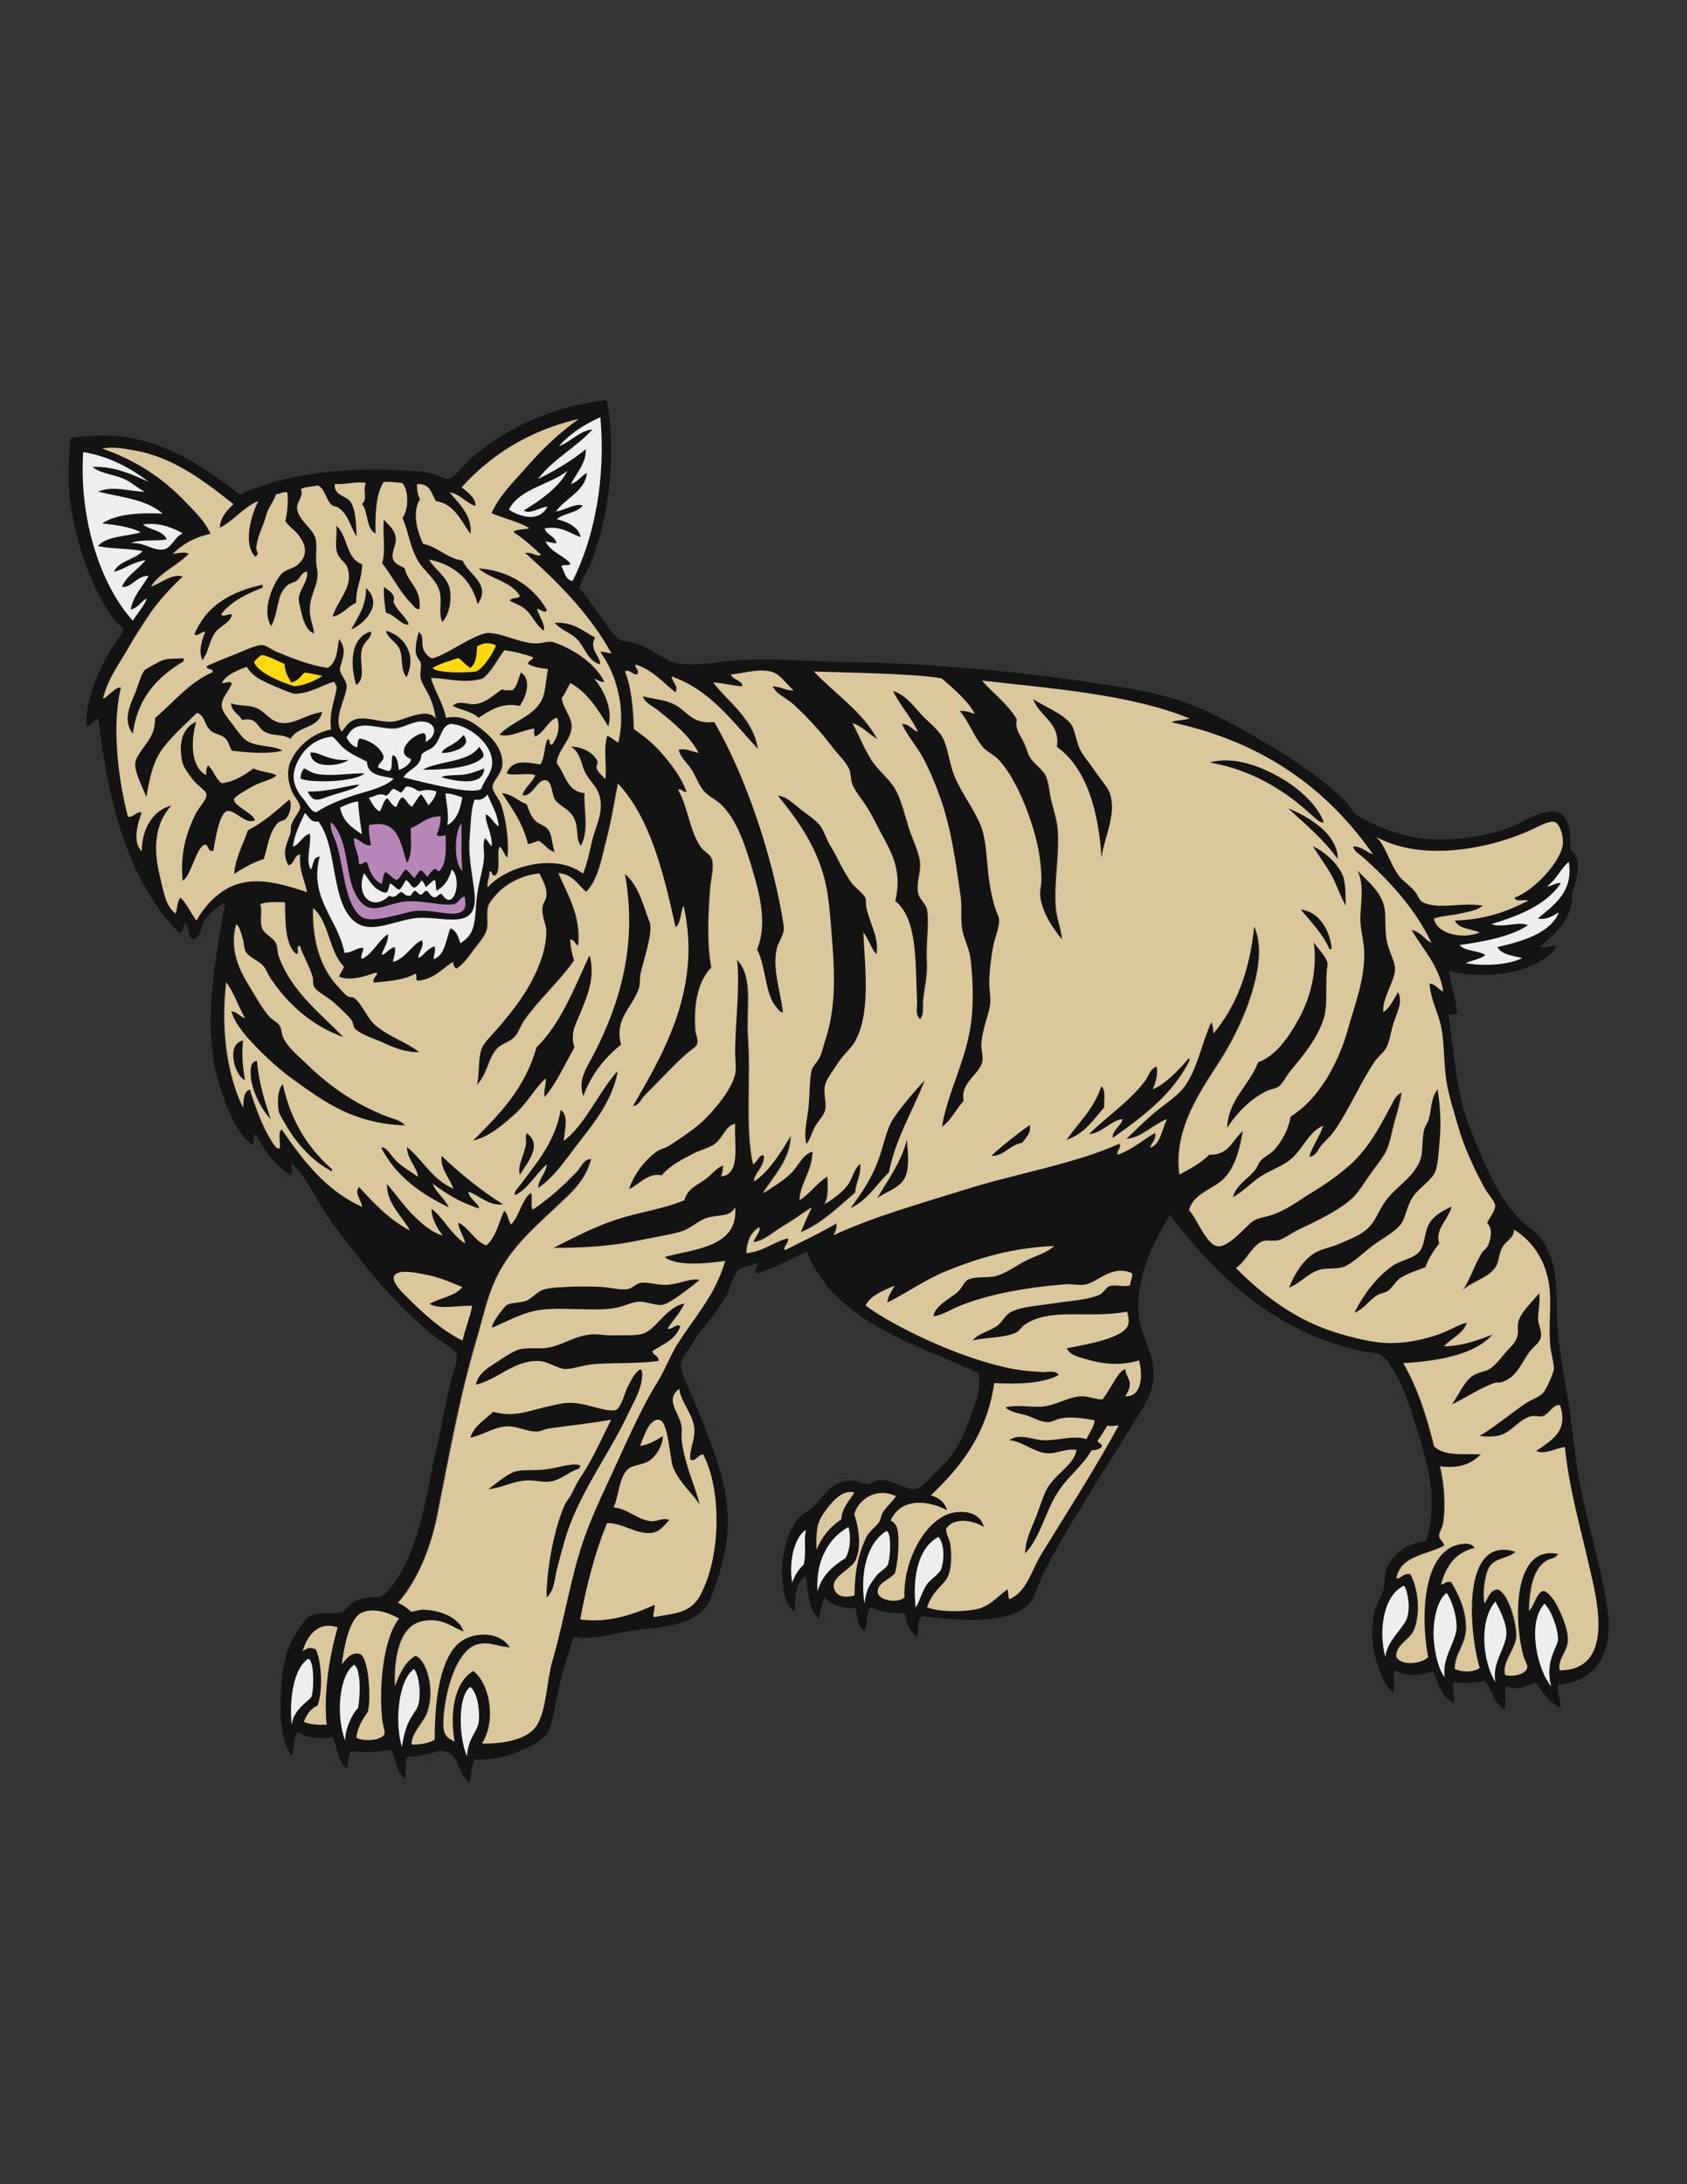 <?xml version="1.0" encoding="utf-8"?>
<!-- Generator: Adobe Illustrator 21.1.0, SVG Export Plug-In . SVG Version: 6.00 Build 0)  -->
<svg version="1.1" id="Layer_1" xmlns="http://www.w3.org/2000/svg" xmlns:xlink="http://www.w3.org/1999/xlink" x="0px" y="0px"
	 viewBox="0 0 612 792" enable-background="new 0 0 612 792" xml:space="preserve">
<rect x="0" y="0" width="612" height="792" fill="#333333" stroke="none"/>
<g>
	<path fill="#131313" d="M105.4,267.9c-3.4-2-6.3-0.8-9.4-2.5c-2.8-1.6-2.8-5.6-8.3-4.3c-1.1-2.3-3.8-3-4-6.1
		c3.3,1.2,6.2,0.4,9.4,1.8c3.4,1.5,5,5.3,9.7,5.4c4.7,0.1,8.6-3.4,14-4C115.4,264.4,108.3,263,105.4,267.9z M173.8,270.8
		c-3.8,5.8-14.3,4.9-20.5,8.3c4.9,0.1,17.6-0.1,21.8-4.4C176,273.8,175.1,272.3,173.8,270.8z M111.6,287c2.4,4.8,4.2,2.7,9.7,1.1
		c4.1-1.2,8.2-2.1,9-3.6C126.4,284.7,119.1,287.2,111.6,287z M92.5,297.4c-0.5-2.4-7.8-5.2-7.6-7.6c0.1-1,4.7-3.5,6.8-4.7
		c3.3-1.8,7.3-2.4,8.6-4c-2.4-1.2-6-1.2-8.3-2.5c-3.3,2.4-6.6,4.7-11.5,5.4c-2.3-1.5-3-4.7-5-6.5c-0.6,0.8-0.8,2.1-0.7,3.6
		c-5.9-3.2-5.5-12.9-3.6-19.4c-5.1,2.2-6.6,8-5,14.8c0.4,1.9,2.7,4.8,4,6.5c1.5,1.9,4.5,3.6,4.7,5c0.2,2-2.7,4.6-4,7.2
		c-3.4,7.2-5.5,13.8-4.7,24.1c2.9-0.8,5.2-13,8.3-13c1.1,0,0.9,2.8,2.9,2.2c0.6-3.3,2.1-13.7,5-14.4
		C85.2,293.5,89.3,299.3,92.5,297.4z M100.8,298.5c0.8-0.9,2.5-0.9,3.2-1.8c1.2-1.4,2.2-4.9,1.1-6.8c-4.7,4-9.3,8.2-15.1,11.2
		c-1.7,5.3-4.4,9.5-5,15.8c3.3-2.1,6.7-4.1,10.8-5.4C97.3,306.4,97.6,301.9,100.8,298.5z M168.1,266.5c-3.1,4.1-6.9,4.1-7.9,6.5
		C163.2,273.2,172,270.9,168.1,266.5z M232.2,496.5c-2.2,1.6-3.2,3.9-4.7,6.8c-0.6,1.2-2.3,7.3-4,7.9c-2.5,1-8.8-1.5-13-2.2
		c-5-0.8-6.6-0.1-10.4,0.7c-8.5,1.7-13.1,4.5-21.2,2.2c-2.9,2.9-6.8,4.9-8.3,9.4c4.6-0.9,7.5-3.3,12.2-4c4.3-0.6,7.7,1.8,11.9,1.8
		c1.4,0,3-0.9,4.3-1.1c7.7-1.1,15.6-1.9,22.7-3.2c-3.3,6.6-6.7,14.2-10.4,19.8c-1.8,2.6-2.4,4-4,7.2c-0.7,1.4-1.9,2.6-2.5,4
		c-3.9,8.7-6.7,24.3-6.5,33.5c2.8-2.6,2.9-6.6,3.6-9.7c0.9-3.6,1.9-7.3,2.9-10.8c4.8-16.8,15.7-30.6,22.7-45.4
		c2.4-5,6-10.5,5.4-16.2C232.8,496.8,232.5,496.7,232.2,496.5z M102.6,393.2c-2.1,2-2,7.9-1.4,10.1c0.3,1.2,1.8,3.5,2.9,5.4
		c3.8,6.5,10,13,15.8,15.8c0.1,0.6,0.6,0.1,0.7-0.4C111.8,416.5,105.4,406.6,102.6,393.2z M114.4,280.5c-1.8-0.5-2.7-1.3-4-1.9
		c-0.9,0.8-1.4,2.1-1.4,3.7c3.1,1.7,19.8,1.4,23.3-1.9C127.3,280.3,119.3,281.7,114.4,280.5z M91,390.3c0.4,5.6,4.3,12.7,7.2,15.5
		c-2.2-6.6-4.3-13.2-5-21.2C90.5,385.1,90.9,388.3,91,390.3z M210.2,532.5c0-0.5,0.2-0.8,0.4-1.1c-2.9-1.2-7.6,0.8-12.6,1.4
		c-3.9,0.5-8.1,0-10.8,0.7c-3.2,0.8-7.8,4.9-10.1,6.5c4.7-0.4,8.9-2.9,14-3.2c2.9-0.2,5.9,0.8,8.6,0.4
		C203.9,536.4,206.7,533.3,210.2,532.5z M88.2,377.3c-6.2,1.1-3.1,12.7,0.7,14.4C88.1,387.2,87.5,382.4,88.2,377.3z M112.6,272.9
		c0.1,6.1,10.4,5,13.8,2.7C118.6,275.9,115.8,272.4,112.6,272.9z M175.6,278.7c-2.5,0.9-5.5,2.3-9,2.4c-2.8,0.1-5.9,0-6.5,0.9
		C165,283.1,175.3,285.6,175.6,278.7z M188.6,216.1c-0.6,1.2-3.3,0.3-3.6,1.8c2.3,1.1,4.2,1.8,5.8,3.2c2.4,2.2,3.7,5.7,6.5,7.6
		c0.5-2.6-1.8-5.3-2.5-7.9c1.3,0,2.9,2,3.6,0.4c-4.7-8.4-13.7-14.4-24.8-15.1C177.9,210,185.5,210.8,188.6,216.1z M140,228.7
		c0.6,2.9,3.8,3.9,5,6.8c1.3,3.1,0.1,7.2,2.5,10.1C151.3,237.4,146.8,230.6,140,228.7z M209.8,232.3c2.7,3.2,3.6,7.4,7.9,8.6
		c0.2-2.9-4.2-5.5-1.8-9.7c-4.4-2.3-7.7-5.7-14.8-5.4C203.9,228.9,207.4,229.4,209.8,232.3z M142.9,216.4c-0.6-1.7-2.5-2.7-3.6-3.6
		c-0.2,3.6,0.3,6.5,0.7,9.4c3.3,0.7,5.4,4.5,8.3,4.3c-1-3-4.1-4.8-5.4-7.9C142.6,218,143.1,217.1,142.9,216.4z M188.6,256
		c2.1-3.2,4.5-9.3,0.4-12.2c-1,2.2-1.3,5.2-3.2,6.5c-1.2-0.1-2.9,0.3-3.6-0.4c-2.9,1.9-5.6,4.8-9.7,5.4c-2.6,0.4-6.2-1.7-8.3,0.7
		c3.1,1.5,7.2,2,9.4,4.3C177.3,257.9,182,254.5,188.6,256z M194,297.4c-1.5-1.7-2-3.2-2.9-5.8c-3.2-1.1-5-3.6-9-4
		c3.7,5.6,7.6,10.9,9.4,18.4c1.6,0,2.5-0.9,4-1.1c2.1,1.1,3.2,3.3,5.8,4c-1.1-3.1-0.8-6.2-2.5-8.3
		C197.6,299.4,195.3,298.9,194,297.4z M129.2,248.5c4-2.5,0.7-8.8,2.2-13.3c0.9-2.9,3.4-3.4,3.2-6.1
		C128.6,230.5,126.2,238.1,129.2,248.5z M129.2,218.6c-0.1-5.5,2.1-8.7,2.2-14c-5.9-1.9-5.2-10.4-9.4-14c0.4,3.4-0.7,7.1,0.4,10.1
		c0.8,2.1,3,3.3,3.6,5c2.4,7-2.9,11-5.4,18C124.4,222.9,126,219.9,129.2,218.6z M74.5,229c-1.2,2.8-2.6,6.9-1.1,10.4
		c2.4-3.2,2.5-7,4.7-10.1c1.8-2.4,5.3-3.3,6.1-6.5c-1.5-0.4-2.9,1.1-4,0c3.6-4.7,9.1-7.4,15.1-9.7c0-0.4,0-0.7,0-1.1
		c-11.8,2.4-20.7,7.8-24.8,18C71.7,230.8,73,229.1,74.5,229z M132.8,213.2c0,6.9-3.1,10.6-5.4,15.1
		C132.3,226.1,139.2,219.1,132.8,213.2z M152.2,220.7c0.7-7.7-4.2-9.2-5.4-14.8c-1.8-1-3.8-1.5-4.3-3.6c-0.5-2.1,1.3-4.9,1.1-7.2
		c-0.4-3.4-2.7-4.7-4.3-6.8c-0.6,4.3,0.9,11.5-0.7,15.8c3.5,4.4,6.6,10.7,10.4,14.4C149.9,219.4,150.8,221.2,152.2,220.7z
		 M66.6,239.8c0-0.4,0-0.7,0-1.1c-2.4,0.2-5.3-0.1-7.6,0.7c-0.9,0.3-5.9,3-6.5,3.6c-1.2,1.2-2.2,4.9-3.2,7.6c-2,4.9-5,10.5-1.1,15.5
		C49.9,252.9,57.2,245.4,66.6,239.8z M399.6,393.9c-2.6,8.1-8.2,13.1-12.6,19.4c6.4-2.1,9.7-7.3,13.7-11.9
		C400.4,398.8,401.3,395,399.6,393.9z M360.3,343.1c0.9-4.5,3-8.4,1.8-11.2c-2-4.4-3-10.3-3.6-15.5c-0.6-5.3-0.7-11.5-2.5-16.6
		c-2.3-6.1-7.1-12.1-9.7-18.4c-2-4.8-2.3-10.2-4.3-14c-1.6-3.1-5.7-6-8.3-9c-2.9-3.4-6-6.9-9.7-7.9c2,4.5,6.6,9.5,9,14.8
		c-2.2-0.7-2.9-2.9-5.8-2.9c1.9,4.3,5.2,7.8,7.6,12.2c2.3,4.3,4.3,9,6.1,14c4.2,11.6,5.8,23.9,7.6,36.4c0.6,4.1-0.2,8.6,0.7,12.6
		c0.8,3.5,2.5,6.6,2.9,10.1c0.9,7.5,1,15,0.4,21.2c-1.4,14.5-8.7,26.7-10.8,39.6c3.4-2.4,5.1-6.4,7.9-9.4c-1.4-6.7,5.9-9.6,6.8-14.4
		c0.3-1.7-0.4-3.9-0.4-5.8c0.3-6,2.6-10.4,3.2-14.8c0.3-2.1-0.4-5.6-0.4-7.9C358.9,352.4,359.5,347.4,360.3,343.1z M319.3,418.7
		c-2.8,8.4-6.4,13.4-10.8,19.4c6.2-2.8,9.4-8.6,14-13c2.2-11.9,8.7-22.5,13-33.5c-3.4,3.6-7.5,8.3-10.8,13
		C321.8,408.7,321,413.5,319.3,418.7z M476.2,306.8c2,3.5,4.4,6.5,6.5,10.1c2.1,3.7,3.2,7.7,5.4,11.5c0-4.8,0.1-8.8-1.4-11.9
		C484.5,312.3,480.3,308.8,476.2,306.8z M188.6,425.9c2.5-4.1,8.5-10.8,2.5-15.1c-0.8,1.2-0.2,2.7-0.4,4
		C190.1,418.9,187.4,423,188.6,425.9z M318.2,434.6c2.7-2.1,7.6-3.5,9.7-6.8c2.2-3.4,1.5-10,1.1-14.4
		C326.7,421.8,322.1,427.8,318.2,434.6z M313.2,338.1c1.9,2.3,2.7,5.7,4.7,7.9c1.3-5.6-2.5-11.4-3.6-16.9c-0.3-1.3,0.1-2.7-0.4-3.6
		c-0.8-1.7-3.6-3.5-5-5.4c-3.1-4.3-4.9-8.9-7.6-13.3c-1.4-2.3-2.3-5.3-3.6-7.2c-1.5-2.1-4.9-4.3-7.2-6.1c-2.7-2.1-5.3-4.8-8.3-5
		c7.6,9.4,15.7,20.4,18,35.6c0.9,5.7,1.3,12.3,1.8,18.7c1.1,14.3,0.7,24.6-2.9,35.3c-0.6,1.8-0.9,3.7-1.8,5.4
		c-0.8,1.7-2.5,3-2.9,4.7c-0.8,3.6-0.6,8.9-1.1,13.3c-0.5,4.9-1.9,9.6-0.7,13.3c1.5-2,1.9-4.2,3.2-6.5c1.2-2.1,3.2-3.8,3.6-6.1
		c0.5-2.9-0.9-5.9,0-9c0.6-2.2,3.1-5.4,4.7-7.9c1.7-2.7,4.4-4.9,5.8-7.2C316,368,313.8,350.9,313.2,338.1z M204.4,413.7
		c0.3-3.4,2-9.5-1.1-11.2c-2,11.8-9.4,20-15.1,27.7c-0.6,0.8-2.1,2.2-1.4,3.2c5-2.6,7.4-7.7,11.5-11.2c-0.5,3.5-2.9,5-3.2,8.6
		c6.1-4.1,10.4-10.9,15.1-16.9c5.7-7.3,11.6-14.7,13.7-24.8c0-0.2,0-0.5,0-0.7C217,396.3,212.1,408,204.4,413.7z M232.5,352.5
		c0.9-3.9,4.5-14.8,3.2-18c-2.2-5.7-3.9-13.4-9-17.6c4.8,26.4-2.4,47.7-10.8,64.4c-2.8,5.6-6.5,10-4.3,16.2
		c2.9-7.9,7.7-13.9,13.7-18.7c-2.5-9.7,4.1-13.4,6.5-20.5C232.3,356.8,232,354.5,232.5,352.5z M471.9,329.8
		c3.7,4.6,7.9,8.6,10.4,14.4c0.4,0,0.9-0.1,0.7-0.7C482.1,336.4,478,330.5,471.9,329.8z M284.4,335.6c-3.9-25.3-14.2-55.1-25.2-73.8
		c-7.9,0.9-9.6-3.7-14-6.1c-3.5-2-6.9-2-11.9-3.2c0.6,2.3,3.5,3.5,5.4,5c5.7,4.5,11.9,9.7,14.8,15.5c-2.2-0.4-4.9-1.9-7.2-1.1
		c0.7,2.9,3,4.6,4.7,7.2c1.5,2.3,2.5,5.4,4.3,7.6c1.9,2.2,4.9,3.4,6.8,5.4c5.7,6,8.4,14.7,11.2,24.1c2.8,9.5,5,19.5,1.4,28.1
		c2.7,4.7,2.9,13.3,5.4,18.4c0.7,1.4,3.3,5.1,4,4.3c-0.8-7.5-3.9-15.3-2.2-23C282.4,341.5,284.8,338.7,284.4,335.6z M233.6,483.5
		c-2.3,0.9-7.1,0.6-10.8,0.7c-2.5,0.1-5-0.4-7.2-0.4c-7,0.2-11.3,4.2-17.6,5c-3.2,0.4-6.8-0.4-10.1,0.7c-1.4,0.4-3.9,2-5.8,3.2
		c-4.2,2.9-8.3,4.6-9.4,9.4c8.2-1.9,13.6-8.8,22.7-8.6c3.4,0.1,7,2.7,9.4,2.9c3,0.2,7.2-1.6,11.2-1.8c7.9-0.5,15.8-0.1,23-1.1
		c0.2-2.1-2-1.8-2.2-3.6c3.9-2.5,8.5-4.2,10.1-9c-1.6-1.3-3.5,1.6-4.7,0.7c2-3,4.5-5.6,6.1-9C242.1,473.6,238.3,481.8,233.6,483.5z
		 M518.4,443.9c-1.7,3.2-1.3,7.6-3.6,10.1c-2.3,2.4-6.9,3-9.7,5c-5.9,4.3-10.4,10.4-13.7,16.9c3.5-1.2,5.5-4.8,8.6-6.5
		c1.1-0.6,2.6-0.7,3.6-1.4c1.9-1.4,2.8-3.7,5-5c2.7-1.6,5.4-2.3,8.6-3.6c1.2-3.4,3.1-6.1,5-8.6c-1.8-5.2,3.3-8.6,4.3-13.3
		C523.1,439.1,520.1,440.8,518.4,443.9z M501.8,366.9c-0.3-5.3,4.3-11.3,4.3-15.5c0-2.6-2.1-6.2-2.9-9.7c-0.7-3.5-0.6-7.1-0.7-10.4
		c-0.3-7.8-7.1-12.1-10.1-15.8c2.6,5.3,1.2,11.4,1.1,17.3c-0.1,4.3,1.4,8.6,1.4,13c0.2,9.6-3.8,19.6-5.8,27
		c-1.9,7.1-4.7,13.1-7.9,18.4c-3.8,6-7.6,10.2-13,13.7c-0.9,5.1-3.2,8.8-5.8,11.9c-1.3,1.6-3.6,2.4-5,4c-0.9,0.9-1.3,2.6-2.2,3.6
		c-2.6,3.1-6.9,5.5-7.9,9.7c3.4-1.9,5.9-4.5,9-6.8c3.3-2.4,7-3.6,10.4-5.8c5.6-3.5,7.6-11,13.3-13.3c-1.3,4.1-3.8,7-5,11.2
		c2.2,0.1,3.1-2.5,4.3-4c1.2-1.5,2.8-2.8,4-4.3c5.9-8,10-18.3,15.5-26.3c1.1-1.6,3-3,4-4.7c1.2-2,1.7-5.4,2.5-8.3
		c1.3-4.5,3.7-7.9,1.8-11.9C505.7,362.2,503.8,366.1,501.8,366.9z M508.3,443.9c1.9-2.6,2.1-6.9,4.7-10.4c2.2-3,6.9-5.8,7.9-9
		c0.9-2.6,1.1-6.8,1.4-10.1c0.7-6.8,0.3-13.4-0.7-19.4c-2.5,3.2-2.2,7.5-3.2,10.8c-0.5,1.6-1.5,2.7-1.8,4.3
		c-0.8,4.6-0.2,7.8-1.4,10.8c-2.9,6.9-9.4,9.6-13.3,15.8c-2.5,4-3.2,7-6.8,9.7c-2.8,2.1-6,3.2-9.4,4.7c-2.4,1.1-5.8,1.6-8.6,3.2
		c-4.3,2.5-7.4,7.7-9.4,12.6c4.3-1.6,6.5-5.1,11.2-6.5c2.6-0.8,6-0.2,8.6-1.1c2.9-1,8.2-5.9,10.4-7.6
		C500.9,449.5,506.3,446.7,508.3,443.9z M485.2,311.5c0.3-3.5-1.9-7.2-4-9.4c-3.5-3.8-9.1-7.1-14-9
		C473.5,298.9,480.2,304.4,485.2,311.5z M545,501.2c5.5-1.9,7-7.2,10.1-11.2c1.7-2.2,3.8-3,4-5.8c0.1-1.6-1-3.7-1.1-5.8
		c0-3.1,0.8-6.3,0.4-9.4c-2.6,3.2-6.6,6.7-7.6,10.4c-0.5,2,0.2,3.7-0.4,5.4c-0.8,2.5-2.2,3.4-3.6,5c-2,2.3-3.8,4.8-6.1,6.5
		c-2,1.4-4.4,1.1-6.8,2.9c-2.9,2.2-5,7.2-7.2,10.1c4.7-2.2,9.8-5.9,15.5-7.9C543.3,501.1,543.9,501.6,545,501.2z M565.2,611
		c-0.4,3.5,1.1,4.9,0.9,8.2c-4.5-1.9-7.1-6.6-8.8-9.1c-3,0.6-6.1,3.3-11.1,1.2c-0.5,2.7,0.3,6.6-0.4,8.6c-3.7-2.2-4.6-7.2-7.2-10.4
		c-3.1,0.7-7.7,1.1-11.2,0.4c-1,2.3,0.4,4.7,0,7.6c-4.2-1.7-5.7-7.2-7.6-11.5c-4.6,1.7-10.2,2-14-0.4c-0.7,3,0.4,5.7-0.4,8.3
		c-3.4-3.1-5.6-9.1-6.8-14.4c-0.9-3.7-1-9-0.4-13c0.5-3.5,2.3-6.9,3.6-9.5c0.8-3.3,0.2-5.4,1.1-7.8c2.1-5.6,7.7-9.8,14.4-10.4
		c5.1-14.8-0.1-30.9-4.7-45c-1.1-3.5-2.5-8.2-4.7-12.6c-1.6-3.2-5.1-9.2-7.2-10.1c-1.6-0.7-4.4-0.6-6.5-1.1
		c-32.6-7.3-52.4-27.1-69.8-49.3c-4.9,7.8-9.3,16.4-10.8,25.9c-0.5,3.1-0.8,7.2-0.4,10.8c0.9,8.1,6.6,14.7,5,24.1
		c-1.1,6.6-6.8,14-10.8,20.5c-9.5,15.7-21,32.6-29.2,49.3c-1.6,3.3-3.1,8.5-5,10.4c-7.8,7.6-26,5.9-38.9,4.3c-1.7,2.4-1,3.9-1.5,7.4
		c-3-1.7-4-5.1-4.6-8.3c-5.1-0.3-8.9-0.4-12.3-2.4c-1.6,2.3-1.1,5.7-2.2,8.5c-2.3-0.4-2.8-4.7-3.2-8.1c-5.1,0.1-9.1-0.9-11.2-4
		c-1.6,2.9-1.3,4.2-2.2,7.8c-3.9-3.5-3.8-8.9-4.7-15.4c-3.7,1.8-4.2,8.3-4,13c-3.1-1.8-4-6.3-4.3-9.7c-1.6-9.5,1.8-20.6,6.1-24.8
		c1.2-1.2,3-2,4.7-3.6c3.9-3.7,7.1-10.4,15.1-9.4c1.5,0.2,2.9,1.1,4.7,1.1c1.2,0,2.7-1.3,4.3-1.4c4.5-0.4,9.4,3.6,13,3.2
		c2.3-0.2,6.2-4.9,8.3-6.8c5.8-5.6,8.6-10.5,11.5-18.7c2-5.5,4.3-10,3.2-16.6c-24.4-11-52.1-18.7-62.3-43.9
		c-6.2,2.6-11.5,6-18.4,7.9c-1-1.3,0.6-2.6,0.7-4c-2.2,1.3-5.1,1.2-6.8,2.5c-1.9,1.4-3.3,6.8-4.7,9.4c-3.7,7-7.1,9.4-11.5,16.2
		c-1.4,2.1-4.8,6.8-5,8.6c-0.4,3.1,3.8,10.5,5.4,14.8c5.2,13.4,12.8,29.6,11.5,46.4c-0.5,7.2-3,15.8-6,23.7
		c-4.3,11.1-20.5,10.6-28.9,11.9c-6.9,1.1-14.3,3.5-20.9,2.2c-1.7,5.1-3.6,11-5,16.9c-1.5,6-2.2,14.4-4.9,18.5c-1.6,2.4-6,4.5-9.5,6
		c-5.4,2.3-9.6,3.1-16.6,3.2c-1.1,2.2-1.1,5.6-1.8,8.3c-4.8-3.4-3.4-11.2-10.1-11.5c-1.6-0.1-4.1,1.1-6.1,1.4
		c-2.1,0.3-3.9,0.8-6.5,0.7c-0.7,2.4-0.3,5.1-0.5,7.9c-3.5-1.7-3.5-8.1-5.3-10.4c-3.1,0.4-9.8,1.3-14.4,0.4
		c-1.2,1.4-1.1,3.9-1.4,6.5c-3.5-2.2-3.8-8.8-5.4-11.5c-4.5,0.9-9.8,0.1-12.6-1.8c-1.6,2-1.2,6-2.2,8.6c-3-4.1-3.8-10-4-15.1
		c-0.2-7.6,0.4-16.8,2.5-23c1.2-3.5,5.1-10.8,8.3-12.6c3.3-1.9,7.3-0.3,11.5-1.4c2.2-1.5,3.4-4.3,7.6-5c1.3-0.2,3.5-0.4,5.7-0.4
		c3.9-1.2,7.7-8.2,10.1-13c5.2-10.7,7.2-23.6,9.7-36c0.6-3.1,1.6-6.1,2.2-9.4c1.3-7.4,2.2-11.4,4-19.4c0.6-2.9,2.9-7.8,2.2-10.4
		c-0.5-1.7-6.8-5.4-9-7.2c-8.9-7.4-16.9-15.8-23.8-24.5c-4.9-6.2-9.8-12.1-14-18.4c-4.3-6.4-7.2-13.5-13-19.1
		c-0.7,0.4,0.8,3.5-0.4,4.3c-5.5-3.6-9.5-8.7-12.6-14.8c-1.2,0.5-0.4,2.9-1.1,4c-4.2-3.2-7.3-8.6-9.4-14c-2-5.4-4.2-11.9-5-18
		c-2.6-18.8,1.3-37.7,4.3-55.8c-2.1,0.6-5.6,3.4-7.6,6.8c-1.3,2.2-1.6,6.5-4,6.1c-2.3-0.4-1-4.3-2.9-5.8c-0.9,1-0.3,3.5-2.2,3.6
		c-17.9-18.3-25.5-45.6-29.2-77.4c-1.2-0.3-2.4,2.4-4.3,2.5c-0.5-9.4,4.1-19.8,9-28.1c1-1.6,4.4-5.8,4.3-6.8c-0.1-1.1-1.9-2-2.9-3.2
		c-7.7-9.9-13.8-26.1-16.2-42.5c-1.1-7.7-0.8-15.5,0-23.8c28.1-4.9,46.2,9.1,61.6,20.5c13.6-6.9,35.6-9.9,55.1-9
		c5,0.2,10.3,0.4,14.8,1.4c1.5,0.3,3.9,2,5.4,1.8c2.6-0.3,6.7-6.1,9.4-8.3c12.5-10.5,29.4-18.2,48.2-20.2
		c3.7,19.6,0.8,41.7-5.4,58.3c-1.1,3-4.6,7.8-4.3,10.1c1.8,2.1,4.4,5.9,6.8,9c2.6,3.3,4.9,7.8,7.6,9.4c1.3,0.8,4,0.7,6.1,1.4
		c4.5,1.6,10.6,6.4,14.8,7.2c6.7,1.3,15.4-0.7,22-1.1c13.3-0.8,29,0.6,39.2,0.7c27.2,0.3,57.6,2.9,85,6.8c13.7,2,26.8,3.8,38.2,7.9
		c10.3,3.7,20.8,9.7,30.6,15.5c9.7,5.8,19.1,12.4,26.6,19.4c1.4,1.3,2.9,4.3,5,5.8c4.5,3.2,14.8,7.3,21.6,8.3
		c11.2,1.6,23.2-0.2,32.4-3.2c4.8-1.6,10.1-5.4,15.1-6.2c8.2-1.2,8.4,7.1,8.3,13.7c3.4,2.6,3.5,7.5,0.7,15.5c-0.3,1.6,0,3.2-0.4,4.7
		c-1.7,7.4-7.6,11.5-11.2,14.8c1.6,1.1,3.6-0.5,5.8,0c-1.4,3.2-5.6,5.5-9.4,7.2c-8.2,3.7-20.5,4-29.5,1.8c0.3,4.3,2.5,9.7,2.9,15.1
		c-0.5,0.7-2.4,1.1-3.2,0.4c2.2,13.9,2.8,28.4,7.2,39.6c4.9,12.7,10.3,26.5,18.7,34.9c2.8,2.8,6.4,4.8,8.6,8.3
		c5.5,8.5,4.5,17.2,5,28.8c0.4,8.9,2.1,17.4,3.6,26.3c1.5,8.8,2.3,17.9,3.6,26.6c2.6,17.5,8.5,33.9,10.8,50
		C585.9,599,579.4,609.5,565.2,611z M292.4,554.8c-3.6,1.7-6.6,10.1-5,19.1c0.9-2.8,2.6-5.2,4.1-6.5
		C292.8,563.4,291.5,558.4,292.4,554.8z M561.2,321.5c1.9,0,3.7-1.7,5-1.1c-5.4,7.9-15,11.6-25.2,14.8c4.1,1.5,10.3-1.3,13.3,0.4
		c-6.4,4.2-15.5,5.8-24.8,7.2c2,2.3,6.8,1.9,9.4,3.6c-1.9,1.5-4.8,1.9-7.2,2.9c6.3,1.2,15.2,0.8,20.5-1.8c-3.4-0.9-7.5-1.2-9-4
		c9.3-2.1,19.5-5.2,22.3-12.6c-1.9,1.1-4.9,3-7.6,2.2c5.6-4.7,13-9.6,11.2-20.5C566.3,314.8,564.6,319,561.2,321.5z M499.3,303.5
		c3.5,3.4,4.8,9.3,7.9,13.7c1.3,1.9,4.3,3.8,6.1,6.1c0.8,1,1.6,3.1,2.5,3.6c5.5,3.2,14.5,0,22,1.4c-1.9,1.8-5.2,2.2-8.3,2.9
		c-3.1,0.7-6.5,0.8-9.4,1.8c1.1,5.7,10.6,7.7,16.6,5c-3.1-1.4-7.7-1.2-9-4.3c11-0.3,19.2-3.4,26.6-7.2c-1.5-0.6-4.5,0.8-5-1.1
		c6.8-2.3,17.3-13.2,17.6-19.8c0.2-2.9-1.1-6.8-2.9-7.6c-1.7-0.7-5.6,1.4-7.9,2.5C541.2,307.7,516.3,312.8,499.3,303.5z
		 M217.8,151.3c-5.9,2.7-11,6-15.1,10.4c4.3-1.6,7.8-5.8,12.2-6.1c-6,6.6-14.4,10.8-19.8,18c6.2-3.1,12.1-6.6,17.3-10.8
		c0.3,4.9-3.4,8.8-5.4,12.6c2.6-0.6,3.6-2.9,5.8-4c-0.4,6.6-7.8,9.2-11.2,14c3.1-0.4,7.5-3.2,9.7-2.2c-2,2.8-6.9,2.7-9.4,5
		c4,0.8,8.3,3.2,8.6,6.5c-4.1-1.6-7.2-4.3-13-3.2c0.7,2.5,3.8,2.7,4.3,5.4c-1.5,0-2.6-0.5-4-0.7c1.8,3.8,6.3,5,9,7.9
		c-0.1,1.4-2.7,0.2-3.2,1.1c1,2.1,1.3,4.9,4,5.4C215.6,195.1,219.7,173.7,217.8,151.3z M190,185.1c6.1-3.7,13-8.6,15.8-14.4
		c-6.6,5.2-17.2,6.3-21.2,14c4.7,3,11.2,4.4,14-1.1C195.9,183.9,192.3,186.7,190,185.1z M48.2,225.1c1.5-2.6,4.4-5.7,5-7.9
		c-2.1,1.1-3,3.5-5.8,4c1-5.3,4.2-8.2,6.5-12.2c-4.4-0.1-6.1,4.4-9.7,4c1.9-4.3,5.9-6.3,8.6-9.7c-4.5,0.7-7.4,3.1-11.5,4.3
		c1.8-4.2,7.6-4.4,10.4-7.6c-5-1-11.3-0.7-16.2-1.8c3.1-3.7,10.2-3.5,15.5-5c-3.6-2.1-10-2.8-14-3.2c5.5-3.7,14.2-3.9,22-3.6
		c-6-5.2-14.4-5.8-23.4-7.9c4.8-2.4,11.8-0.1,16.9,0c-2.3-1.2-4.3-3.1-6.8-4.3c-3.9-1.9-8.8-2-12.2-4.7c8.6-0.5,16.4,3.7,20.5,5.4
		c-6.6-4.9-14-9.1-23.8-10.8C28.6,187.5,36.1,211.8,48.2,225.1z M60.4,195.5c-4,0.8-9.8-0.2-13,1.4c4.6-0.5,8.3,3,11.9,2.2
		c2.9-0.7,4-4.7,6.8-5.8c-3.5-2.2-9.1-4.1-14.4-3.2C54.4,192.2,59.1,192.2,60.4,195.5z M86.4,320.5c8.1-2.3,16.5,0.3,24.8,2.9
		c-0.9-4.5-3-7.8-2.5-13.7c-2.4,0.4-2,3.6-4.3,4c-2.6-5.1-0.3-8.2,0.7-11.5c0.3-0.9,0-2.1,0.4-3.2c0.9-2.8,3.3-4.9,3.2-6.5
		c-0.1-1.5-2.2-3.8-2.9-5.4c-1.5-3.6-2.1-7.4-0.7-10.8c2.2-5.4,7.7-10.4,14.8-11.9c-0.7-6,1.3-10.5,2-14.8c0.1-0.8-0.6-1.6-0.8-2.5
		c-4.1,1-8.6,4.4-14.5,4.4c-1.7-0.4-5.7-2.1-8-3.1c-4.7-2.1-7.1-3.3-9.3-6.7c-3.5,1.4-7.1,2.7-9,5.8c1.5,0.4,3.1-1.2,3.6,0.4
		c-1.2,3-3.9,5-3.6,8.3c0.2,1.8,2.3,4.4,4,6.5c1.4,1.8,3.3,4.7,5,5.8c4.1,2.5,9.5,1.5,13,3.6c-5,1.4-13.2,0.7-18.4,0
		c-0.7-1.3-1.1-3.2-2.2-4.3c-1.5-1.6-3.7-1.5-5.4-2.9c-2.4-2-2-5.4-5-6.5c-4,3.9-8.3,7.8-11.9,12.2c-3.9,4.9-5.2,10.7-6.5,18.4
		c-1.1-3.3-4.5-9.1-4-12.6c0.4-2.9,4.7-6.9,6.1-10.4c0.8-1.9,1-3.5,1.1-5.8c6.8-5.7,12.2-12.7,20.9-16.6c0.2-1.6-2.5-0.4-2.2-2.2
		c3.2-1.3,6.3-2.7,9.7-4c2.4-0.9,8.1-3.7,10.4-3.6c1.4,0.1,3.5,1.7,5.4,2.5c6.1,2.5,11.6,4.7,18.4,5.8c3.7-2.3,3.4-7.9,4.1-10.5
		c3.2,4.2,1,7.2,0.3,10.9c0.1,2.1,2.5,4,2.5,6.1c0.1,4-5.3,12.1-1.8,16.6c1.3-1.4,2.2-3.8,5.5-4.6c3.8-0.8,8.8,1.3,12.8,1
		c4.2-0.3,12.7-5.6,15.8-1.1c-0.3-2.8-1-5.1-2.2-7.9c-0.9-2.3-2.9-4.9-3.3-6.8c-0.4-1.9,0.4-3.8,0-5.8c-0.8-1-1.6-2.3-1.8-3.6
		c-0.1-2.5,0.4-5,1.1-7.3c2,1.1,0.9,4,1.7,6.2c0.5,1.3,1.6,2.7,3,3.3c4-0.3,14.6-8.3,20.2-9.2c5.7,0,11.9,3.9,18,3.8
		c2.6-0.1,4.2-1,6.1-0.4c7.3,2.5,15.2,7.8,18.4,14.4c-1.7,0.1-2.3-0.8-3.6-1.1c3.2,3.8,6.9,10.7,5,17.3c-3.7-6.1-7.4-12.3-13.7-15.8
		c-1.3,1.6-1.9,3.9-3.2,5.4c0.6,4.1,3.6,6.8,3.6,10.4c0,4.7-5.1,8.4-5.4,13.3c3.1,3.8,3.6,10.3,10.1,10.8
		c-0.4,5.9,1.7,13.8-1.4,19.1c-2-2.6-0.6-6.4-2.5-10.1c-1.6-3.1-5.6-4.5-6.8-6.5c-1.3-2-1-7-3.6-7.2c-2.9-0.3-4.8,6.5-8.3,5.4
		c1-3,3.5-4.4,4.7-7.2c-2.9-1-8.7,0.4-10.4-0.7c2-4.9,6.3-4.2,12.2-3.2c1.7-2.2,1.4-6.2,2.5-9c1.7-0.5,0.3,2.1,1.8,1.8
		c1.8-2.4,3.1-6,1.8-9.7c-3,0.5-4.6,5.4-7.9,6.8c-0.6-0.5-0.3-1.8-0.4-2.9c-4,0.5-9.2,3.5-12.6,2.2c4.4-4.9,13.4-6.7,15.8-13.7
		c1-2.9,1.1-6.8,1.8-10.1c-2.7-0.3-5.3-0.7-7.2-1.8c-0.1-1.5,1.7-1.2,1.8-2.5c-3.2-1.1-6.6-2-10.4-2.5c-2.4,3-4.7,8-8,10.3
		c-6.7,2-13.8-0.4-18.6-0.2c1.4,5,4.4,9,5.4,14.4c4.9-1,8.5,0.7,11.9,3.3c4,3.1,8.7,7.4,8.6,13.2c0,3.9-3.6,6.2-3.6,8.6
		c0,1.6,2.3,4.2,2.9,5.8c2.1,5.3,3.2,14.4,2.5,19.8c-1.3-1-1.5-3.1-2.9-4c-1.1,2.9,0.6,8.5-1.4,10.4c-1.7,0.5-0.7-1.7-2.2-1.4
		c0.1,2.3-1,3.3-0.7,5.8c6.4-7.5,24.5-12.8,34.6-5c1.6-3.9,2.4-7.8,3.2-11.5c0.9-4,2.9-8,3.2-11.9c0.7-7.6-3.7-9.2-5.8-13.7
		c-1.4-3.2-1.6-6.8-5-9c4,0.1,8.2,2.1,9.7,5.4c0.2,0.6-0.5,1.6-0.4,2.2c0.5,1.9,2.5,3.1,3.2,4.3c0.6-5.5-0.8-11,0.7-15.8
		c1.6,0.6,2.6,1.7,4,2.5c2.9-11.8-0.6-24.8-6.5-32.8c0.8-0.5,2.6,0.3,4,0.4c-7.9-14.4-20.1-26.5-31.3-36.4c2.4-0.5,4.1,1.6,5.8,0.7
		c-3.1-3-6.4-5.9-10.1-8.3c1.2-1.2,4-0.8,5.8-1.4c-4-2.4-9.3-3.5-13.7-5.4c3-6.7,8.3-11.6,12.6-16.6c5.9-6.7,11.8-12.5,19.1-17.6
		c-18.1,4.3-31.8,13.1-42.5,24.8c2.1,1.7,5.3,4,5,6.8c-3.5-1.3-5.3-4.3-9.4-5c2.6,3.3,8.5,8.3,7.6,15.1c-3.5-4.6-5.6-10.7-12.6-11.9
		c-1.6-2.7-2.1-6.6-6.8-6.1c-0.1,2.2,0.3,4,1.1,5.4c-3,4.7-1,11.7,1.1,16.2c5.6,1.2,8.5,5.2,14.4,6.1c1.8,4.9,10.6,8.4,5.4,15.8
		c-2.3-8.9-8.4-14.2-17.6-16.2c1.7,3.3,6.8,6.2,7.6,11.2c0.6,4-0.4,9-2.9,11.5c-1.3-3.5-0.2-7-0.7-10.1c-0.8-5-5.6-8-7.9-11.9
		c-3.1-5.3-3.2-9.9-5.8-15.8c2.2-3,2.4-9.7,0-12.6c-2.2-0.2-4.3-0.5-6.8-0.4c-2.8,4.4-3.1,12.3-2.9,18.7c-3.6-1.7-2.7-7.9-5-10.8
		c2.3-1.8,0.3-4.3,1.4-7.6c-3.3-0.7-7.1,0.6-11.2,0.4c-0.5,4.1,3.9,4.3,5.4,6.1c2.2,2.7,2.4,8.4,2.5,13c-2.4-3.7-3-8-6.5-10.4
		c-1-0.7-2.1-0.5-2.9-1.4c-1.9-2.1-2-5.5-4.7-6.8c-1.9,0.6-4.6,0.4-6.1,1.4c1,2.5-1.4,4.5-1.4,6.5c-0.1,4.2,5.2,7.4,6.5,10.8
		c1.1,3-0.1,7.3,0.7,11.2c1.1,5.3-2,8.7-2.5,13.7c-0.5,4.8,1.4,7.2,1.4,10.1c-3.7-1.3-4.5-7.5-5.4-11.2c-1-4,3.5-7.4,2.9-11.2
		c-1.9,0.2-2.5,2.4-3.6,3.2c-1.1,0.8-2.6,0.9-3.6,1.8c-4.1,3.6-2.8,9-5.8,14.8c-3.4-5.4,0.3-14.4,3.2-18.4c1.8-2.4,4.6-2.2,6.5-4
		c3.8-3.4,2.7-7.2,0.4-10.4c-1.5-2-3.9-3.5-5-5.4c0.7-2.8,1.2-7.5,0.7-10.4c-1.8-0.3-2.4,0.8-4,0.7c-0.9,2.6-2.8,4.7-3.6,7.6
		c-1.2,4.6-3.3,7.5-3.6,11.9c-0.1,1.3,1.4,2.1-0.4,3.2c-4.7-4.8-1.4-15.2,1.1-20.2c-5.6,2.3-8.7,7.1-14,9.7c0.5-4.1,2.7-6.4,5-8.6
		c-9.6-7.5-21.2-16.9-35.6-19.4c-3.4-0.6-8.3-1.6-11.9-0.7c12.2,4.3,22.2,11,30.2,19.4c3.3,3.5,7,7,9,11.5
		c-5.8,1.2-10.1,3.8-13.7,7.2c1.6-0.1,4.3-0.9,5.8,0c-4.1,4.4-10.4,6.6-13.7,11.9c3.5-1.1,7.9-5,11.5-3.6c-4.9,4.7-9.5,9.7-13,15.1
		c-2.4,3.8-4.5,6.9-6.5,10.4c-3.4,6.1-7.6,11.5-9.4,18.7c1.6-0.2,4.3-4.3,6.5-4C40.4,263.6,43,283,46.4,296c1.5,0.8,3.4-2.4,5-1.4
		c-1.5,4.1-3.4,10.6,0,14c0.1-8.8,4.6-15,10.8-16.6c-6.1,6.5-6.6,15.7-4.3,25.2c1.6,6.5,2.1,11.2,5.8,14c0.7-1.8,0.5-4.5,1.8-5.8
		c2.4,2.3,3.7,5.7,5.8,8.3C74.2,328.1,79.8,322.3,86.4,320.5z M176,303.9c0.9,0.8,1.3,2.1,2.2,2.9c0.3-4.6-2.3-8.2-2.2-11.5
		c2.1,0.9,2.8,3.2,4.7,4.3c-0.4-4.8-2.6-7.7-4-11.5c-1,1-1.8,2.3-4.7,1.8c-1.5,4.2-1.4,9.6-1.8,14c-0.6,7.3,1.3,14.4,1.8,20.5
		c1.2,14-12.6,7.3-22,8.6c-9.1,1.3-17.4,6.8-23.4-0.7c-6.6-8.2-4.8-26-11.3-34.4c-3,0.5-3.4-1.8-4.9-3.1c-1.7,3.9-3.7,7.4-4.3,12.2
		c2.6-1,3.3-3.9,6.1-4.7c0.7,3.2-1.7,9.6,0.4,13c1-1.6,0.7-4.6,3.2-4.7c-4,15.2,6.7,22.7,9,34.9c2.8,0,4.9-2.1,6.8-1.8
		c0.2,1.4-1.4,2.9-0.4,4c4.1-2.1,5.7-6.6,9.4-9c0.3,3.3-2.2,5.7-2.2,7.6c1.8-0.7,2.6-2.5,4.7-2.9c0.3,2.3-0.5,3.5-0.7,5.4
		c4.7-1.4,6.4-5.8,10.4-7.9c1.3,2.2-1.7,5-1.1,6.5c2-1.3,3.2-3.5,5.8-4.3c0.4,2.3-0.2,2.5-0.4,4.7c4.3-1.5,4.4-7.1,6.1-11.2
		c2.2,0.8,2.9,3.1,3.6,5.4c6.2-3.6,5-9.2,6.1-17.6c0.7-5.2,2.4-10.1,2.5-13.7C175.7,308.4,174.9,305.8,176,303.9z M134.6,306.4
		c-2.2,0.7-3.9-2-6.1-2.5c0,3.7,1.9,5.6,1.8,9.4c1.4,0.2,1.4-1,2.9-0.7c1.1,3.4,2.3,6.6,5.4,7.9c0.5-1.4,0.4-3.5,1.4-4.3
		c1.5,0.8,2.3,2.3,4,2.9c1.6-1,1.9-2.7,3.2-3.9c1.3,0.7,2,2.4,3.3,3.2c0.6-1.1,1.2-2.1,2.2-2.9c1.3,0.7,1.5,1.5,2.5,2.5
		c0.7-1.1,1.4-2.2,2.5-2.9c1.1-0.3,0.7,1,1.8,0.7c2.6-2.7,2.3-8.4,2.2-13c-0.8,0.3-2.5,0.7-3.2,0c0.7-2.1,1.5-4,1.4-6.8
		c-5,0-7.1,2.9-10.8,4.3c0,4.3,0.7,9.8-1.4,12.6c-2.4-7.2-3-16.1-13.7-13.7C133.6,301.9,134.3,304.5,134.6,306.4z M137.8,294.2
		c1-1.6,1.2-3.6,2.5-4.8c1.1,0.9,1.7,2.7,3.4,3.2c0.6-1.4,1.1-3,2.1-3.5c1.6,0.6,2,2.8,3.6,3.4c1.2-1.5,2.4-3.8,3.3-4.5
		c1.1,1.2,1.6,2.3,2.6,4c1.4-1.6,2.7-3.2,2.9-5c-2.5-0.8-4.5-0.5-6.2-0.1c-1.1-0.3-2-1.7-4.6-1.7c-1,0.5-1,1.8-2.2,2.2
		c-0.8-0.6-1.6-1-2.5-1.4c-1.3,0.5-1.4,2.2-2.9,2.5c-2.1-1.2-3.7,0.3-6.1,0.8C135,291.1,135.7,293.3,137.8,294.2z M167.7,315.8
		c-0.5-4-0.2-11.6-0.4-17.2C164.9,301.5,164.3,312.9,167.7,315.8z M163.9,315.3c-0.9,2.7-1.8,5.5-5.5,7.7c-0.4-0.8-0.2-2.9-0.7-4
		c-1.3,0.7-2.3,2.1-3.3,2.7c-0.4-1.5-1.1-2.1-1.4-2.5c-0.6,0.8-1.6,2.5-2.8,2.7c-1.3-0.6-1.6-1.9-2.8-2.8c-0.9,0.9-1.4,2.8-2.6,3.5
		c-1.3-0.3-2-1.9-3.3-2.2c-0.6,0.9-0.3,3.1-1.7,3.3c-4-0.8-5.7-4.4-7.7-7.1c-3.3,8.2,3.1,14.1,9.1,8.2c2.4,1.2,2.8-0.8,4.3-1.4
		c1.1,0.4,1.4,1.7,3.2,1.4c0.9-0.3,0.8-1.4,1.8-1.8c1.3,0.3,1.1,1.5,2.5,1.4c0.6-0.7,1-1.3,1.8-1.4c1.3,0.6,1,2,2.9,2.4
		c1.2-0.2,1.4-1.3,2.5-1.3C164.7,331.3,167.8,318.7,163.9,315.3z M167.7,289.1c-2-0.6-3.6-1.4-6.1-1.4c0.4,4.1,1.3,7.3,0.7,11.5
		C165.7,297.4,167,293.6,167.7,289.1z M131.4,302.5c-0.4-2.7-1.2-6.9-1.4-11.9c-2.5,0.4-4.5,1.3-6.5,2.2
		C124.3,297.8,127.8,300.1,131.4,302.5z M120,298.1c-0.4,2.7,1.2,5.1,2,7.6c1.4,4.2,2.3,10.9,3.6,16.2c1,4.1,3,9.8,6.7,11.1
		c3.9,1.3,13-1.6,16.9-2.5c8.4-1.3,15.9,2.8,19-0.6c0.8-0.9,0.8-2.8,0.3-4.8c-1.9,0.4-2.1,2.5-4,2.8c-4.2,0.7-11.7-1.6-17.6-1
		c-7.3,0.8-13.1,6.2-17.7-2.3C125,317.9,126.6,304.2,120,298.1z M174.6,286c1.2-3.4,3.5-5.1,3.9-8.7c0.7-7.2-8.1-14.3-14.8-14.8
		c-3.6,0.4-3.6,5.2-6.1,7.9c-1.6,1.7-3.1,1.5-4.7,3.2c-0.2,4.7-4.7,5.1-6.5,8.3C155.1,284,171.7,288.4,174.6,286z M153.7,261.4
		c-3.3-0.4-7,2.2-10.4,2.5c-4.1,0.4-9.3-1.7-13-0.8c-2.7,0.7-3.7,2.7-4.5,4c0.6,1.2,2,3,3.8,3.6c0.4-1.1,0-2.9,1.1-3.2
		c4.3,0.8,7.9,3.8,8.6,6.7c-0.3,1.9-1.7,1.9-2.1,3.7c1.1,0.7,2.4,1.2,4,1.4c1.8-0.6,0.5-4.3,1.4-5.8c1.9,0.6,1.8,3.3,2.2,5.4
		c3.2-1,4.7-3.3,4.3-4c-6.2-2.1,0.5-8.9,4.7-9.4c0.9,0.3,1,1.6,0.7,3.2C158.7,266.9,158.6,262.1,153.7,261.4z M124.2,270.8
		c-1.1-1-2.6-3.1-3.6-3.7c-7.5,0.8-11.6,6.1-13.3,10.9c-1.8,4.8,0.3,8.8,3,11.9c1.5,1.8,2.6,4.4,4.5,4.6c5-3.2,11-5.4,17.3-7.2
		c1.7-0.5,8.5-2.3,10.8-5c-3.5-1-9.5-0.7-9.7-6.1C130.3,274.7,126.8,273.3,124.2,270.8z M172.6,243.6c3.2-1.3,7.1-8.2,7.3-9.5
		c-2.6-1.2-4.7-0.9-6.8,0.4c-0.2,3.4-0.4,6.3-2.5,7.8c-2-1.5-3.6-3.2-4.3-3.6c-3.2,1.1-6.8,2.1-9.3,3.6
		C157.4,243.5,165.1,244.3,172.6,243.6z M110.3,243.9c-1.1,1.3-2.3,3-4.7,3.6c-1.2-2-2.3-3.7-2.5-6.8c-2-0.7-5.4-2.7-8.1-3.2
		c-1.1,0.4-2.4,1.9-2.9,2.5c1.3,4.5,13,8.4,14.5,8.8c3.6-0.2,6.8-1.6,10.3-3.7C114.6,244.7,112.4,244,110.3,243.9z M167.7,486.1
		c1-4.4,2.7-8.1,3.6-12.6c-4.9-0.2-11.8,1.5-15.5-0.7c3.8-2.2,9.3-2.7,11.9-6.1c-3-1.2-7.5-3.3-12.2-4.3c-3-0.6-7.6-1.6-10.1-1.1
		c-6.1,1.1,0.3,7.1,2.2,9C154,476.6,160.2,482.2,167.7,486.1z M113,615.2c1.1-3.5,0.8-13.7-1.2-13.7c-5.7,3.8-6.8,15.6-6,23.9
		C106.5,619.5,112.6,616.5,113,615.2z M122.4,590.1c-7.1-2.4-11,3.2-12.6,8.6c1.5-1,2.4-1.6,4.7-0.7c2,3.6,2.9,14.3,0.7,20.5
		c-2.6,1-3.9,3.3-5,5.8c2.1,1,5,1.2,8.3,1.1C117.2,614.4,119.4,600.2,122.4,590.1z M129.9,619.3c1-5.5,0.8-14.3-1.4-15.6
		c-5.2,3.2-6.9,17.7-3.3,27.5C125.2,627.1,127.8,621.4,129.9,619.3z M144.7,586.9c-3.8-2.2-9.1-3.9-13.3-2.2
		c-4.9,2-6.8,13.8-7.4,18.8c1.5-1.9,3.4-4.6,6.5-3.8c3.2,0.9,4.3,16.1,2.9,21.1c-2,2.7-3.9,6.1-4.1,9.3c1.9,1.2,8.2,1.4,10.1-1.1
		c0.4-1.3-0.5-3.4-0.7-5C137.2,611.6,138.9,593.7,144.7,586.9z M148.3,624.3c0.9-1.9,2.9-4.4,3.4-5.9c1.3-4.3,0.3-11.3-1.5-13.2
		c-5.9,4.1-7,19.9-4.4,28.2C146.3,630.4,146.8,627.4,148.3,624.3z M170.6,611.7c-4.6,3.2-4.2,18.3-1.2,25.1
		c0.5-7.1,3.9-8.7,4.3-12.7C174.1,619.9,173.1,613.5,170.6,611.7z M246.2,503.7c-5.2,4.1,0.4,8.5,1.1,13.7c0.2,1.5-0.2,3.1,0,4.7
		c1,9,5.2,17.4,6.5,23.4c-2.7-4-7.9-8.6-9.7-13.7c-1.1-3.2-1.7-16-4.7-16.9c-3.9-1.1-6.2,7.1-7.2,9.4c3.5-0.5,5.8-2.1,8.3-3.6
		c-0.1,3.5-2.3,7.2-5,9c-2.4,1.6-6.1,1.4-7.9,3.2c-3.1,3.1-3.1,9.7-5,13.7c4.9,0.3,8.9,4.7,13.7,5c2.4,0.1,4.1-1.5,6.5-0.4
		c-2.2,2.3-3.6,4.4-6.8,4.7c-5.2,0.4-10.5-3.8-15.8-3.6c-4.3,10.6-7.4,22.3-9.7,34.9c10.5,1.5,20-2.1,27-5.3
		c0.2,1.6-0.9,3.7-0.3,4.5c8-1.6,13.9-1.2,17.5-9.3c6.7-13.5,7.1-36.9,0.4-49.7c-2,0-2.7,2.9-4.7,1.8c-0.3-4.1,2.1-7.7,1.4-11.9
		C250.9,512.6,246.8,508.2,246.2,503.7z M296.2,562c1.9-4.9,5-8.4,9-11.2c0.3-4.5,3-6.6,4.7-9.7c-4.7-1.3-8.8,4.3-11,7.4
		C296,552.6,296.1,556.3,296.2,562z M306.7,565c1.5-2.5,2.2-7.1,1-11.3c-7.3,4-12,12.5-11.2,23.4C298,571.2,302.6,567.6,306.7,565z
		 M313.9,558.1c1.3-3,3.6-4,5-6.1c0.7-1.1,0.8-2.6,1.4-3.6c1.2-1.9,3.7-4,4.7-5.8c-6.7-3.2-13.3,0.7-15.1,6.5
		c1.3,3.7,3,11.7,0.4,16.9c-1.9,3.7-10.6,6.4-7,11.5c1.2,1.7,3.9,1.9,6.7,1.1C310,570.8,311,564.4,313.9,558.1z M322.2,567.1
		c0.9-3,1.2-12.1-0.7-11.9c-7.1,4.5-9.5,15.1-7.9,26.3c0.8-5.5,1.6-6.4,4-9.7C318.7,570,321.4,569,322.2,567.1z M336.2,574.6
		c1.5-2.2,4.8-3.8,5.4-6.1c0.9-3.4,1.1-8.3-1.1-11.2c-7.3,3.7-9.6,14.4-8.3,25.6C333.8,580.3,334.2,577.6,336.2,574.6z M394.2,492.9
		c-2.8-0.8-6.1-1.5-7.2-4c6.9-1.4,20.8-3.6,22.3-8.6c0.4-1.3,0-3.1-0.4-4.7c-13.7,2.7-27.6-1.7-37.1,4.7c-1.2,0.8-2,2.3-3.2,2.9
		c-5.1,2.2-11,1.6-15.8,2.9c2.1-2.7,5.8-3.1,9-5.4c1.9-1.4,2.8-3.9,5-5c3.9-2,10.5-2.3,16.2-3.2c5.2-0.9,12-1.1,16.2-3.2
		c1.3-0.7,2-2.5,3.2-2.9c2.6-0.8,5.7,0.5,7.6-0.4c0-1.7,0.9-2.4,0.7-4.3c-7-3.2-12,2.8-16.6,4c-2.3,0.6-5.1-0.2-7.6,0
		c-14.2,1.1-27.7,3.6-37.8,7.6c-3.5,1.3-6.6,3.6-10.1,4c0.6-4,6.2-6.4,9-9c1.5-1.4,2.1-3.6,3.6-4.3c3.1-1.4,7.1-0.4,10.4-1.4
		c3.7-1.1,7.1-3.7,10.4-5.4c3.7-1.9,7.7-2.8,10.4-5.4c-15.6,0.7-27.8,4.5-38.9,9c-8.1,3.3-14.6,8.1-21.6,11.5c0.2-2.7,1.8-4,2.5-6.1
		c-4,1.9-8.4,3.3-10.4,7.2c8.7,6.5,32.8,19,53.6,23c3.3,0.6,6.9,0.9,10.4,1.1c2.1,0.1,5.1-0.8,6.1,1.1c-5.7,3.1-15.1,3.4-23.4,2.9
		c-2.7,18.5-12.1,30.4-23,40.7c2.8,0.9,5.1,2.4,5.8,5.4c-5.3-2.9-16.1-5.5-20.4,3.7c1.9,1.1,2.6,2.3,2.8,6c0.2,4.1-0.2,9.1-1.2,13.1
		c-1.8,2.3-6.3,3.5-6.3,6.7c-0.2,2.9,6.6,4.6,9.7,2.2c-0.5-11.2,5.3-24,13-28.8c4.4-3.3,14.2-3.7,15.8,3.2c-4-2.5-10.9-3.7-13.7,0.7
		c0.1,2.3,1.4,3.9,1.6,5.8c0.6,5,0.3,9.9-1.6,12.6c-2,2.9-4.8,4.2-6.9,10c4.3,1.7,12,1.7,16.9,0.9c6-0.9,8.4-4.8,12.3-7.4
		c0.4,1,0.1,2.8,0.7,3.6c6.6-3,7.8-10.4,11.9-16.9c9.4-15.2,19.8-31.5,27.7-46.1c-1.8,0-2.4,0.5-4,0c-1.3,1.7-2.2,3.8-3.6,5.4
		c0,1.3,1.9,0.8,1.4,2.5c-0.9,0.7-2.1,1.1-3.6,1.1c-3.2,5.6-8.6,9.5-12.2,15.1c-4.6,7-6.1,16-11.9,22.3c0-4.1,1.7-7.9,3.2-11.5
		c1.6-3.7,2.7-7.7,4.3-11.2c2.9-6,9.9-8.9,11.2-14.8c-4.2-0.8-7.4,1.7-11.5,1.1c-4.4-0.7-8.5-4.3-13-4.7c3.7-2.5,8-0.3,11.9,0
		c5.2,0.4,10.8-1.9,16.2-0.4c0.9-2.4,2.6-3.9,2.9-6.8c-4.2-0.7-8-1.4-12.2-0.7c-1.7,0.3-3.4,1.5-5,1.4c-2.5-0.1-5.3-1.8-7.6-2.5
		c-2.8-0.8-5.5-1-7.6-2.9c5.4-1.2,9.7,0.3,14.4-0.4c4.6-0.7,8.7-3.4,13-3.6c2.7-0.2,5,1.2,7.9,1.1c3.7-5,5.8-10.6,8.3-10.9
		c0,3.3,3.6,4.2-0.1,9.8c6.2,0.3,6.4-7.9,5-13C406.7,495.3,400.1,494.7,394.2,492.9z M509.4,588.7c2.6-3.3,1.7-10.7,0-13.7
		c-7.4,3.1-9.5,16.2-6.8,25.9C502.8,596.1,507.1,592.1,509.4,588.7z M528.4,590.1c0-3.9-1.5-9.5-3.6-12.5c-3.4,2.5-5,9.9-4.7,16.1
		c0.3,5.5,1.7,11.7,4,14.4C523,601.1,528.4,595,528.4,590.1z M546.4,592.3c0.1-3.8-2.1-8.1-4-11.5c-6,6.9-4.7,21.7,0,29.2
		C541.1,603.1,546.3,597.7,546.4,592.3z M565.2,563.5c-1,2.1-3,1.5-4.7,2.5c-4.7,3-5.9,10.4-6.1,18c1.9-1.9,2.5-6.2,5-7.2
		c1.7-0.1,4.2,3.2,5.1,5.1c1.6,3.1,4.3,9.1,4,13.3c-0.3,3.8-3.9,6.8-2.9,10.4c18.8-0.2,14.2-22.7,11.2-35.3
		c-3.5-16.2-7.8-29.9-9.4-45.7c-3.1,0.4-7.6,3-10.4,1.4c5-3.4,12-6.9,8.6-16.6c-2.6-0.2-3.8,3.1-6.1,4c-1.2,0.4-2.7-0.2-4,0
		c-4.4,0.9-7.1,5.5-11.2,6.8c-2.3,0.7-5.3,0.7-7.9,0.4c5.7-3.3,11.3-8.2,16.9-11.9c1.8-1.2,4.8-2.2,6.1-3.6c1.1-1.2,3.9-7.5,4-8.6
		c0.2-2-1.2-6.3-1.4-9.7c-0.4-7.1,0.3-11.6,0-17.6c-0.4-10.8-5.7-18.9-13-23.4c0,3-2.9,3.9-4.3,6.5c-1.2,2.2-1.1,5.3-2.5,7.2
		c-2.8,3.9-8.4,5-11.9,8.3c2.4-3.2,4.1-8.9,6.8-13.3c0.8-1.4,1.9-1.9,2.5-3.2c1.2-2.7,1.6-6.1-0.4-7.9c0.7-1.9,3-4.3,2.9-6.5
		c-0.1-1.4-2.6-3.9-4-6.5c-3.8-6.9-7.4-14.9-9.4-22c-1.4-5-3.5-10.8-4.3-16.6c-1-6.6-0.7-13.5-1.8-19.1c-1.1-5.4-4-10.4-4.3-16.2
		c2.3,0.3,3.1,2.1,5,2.9c-1.6-9.5-8-16-11.5-22.3c3.3,0.7,4.6,3.3,7.2,4.7c-5.9-12.4-15.4-22.6-24.8-31c-1.3-1.1-3.3-2.1-3.6-4
		c3.3,0.1,4.7,2,7.2,2.9c-16.6-23.7-39.9-40.7-73.1-47.9c1.7-1,4.7-0.6,6.5-1.4c-21.1-8.5-48.6-10.7-75.2-13.7
		c3.4,4,9.4,8.6,12.6,14c-0.7,3.8,1.1,5.3,2.5,8.3c0.8,1.7,1.3,3.9,2.2,5.4c1.4,2.6,4.6,4.3,5.8,6.8c1.1,2.4,1.3,6.4,2.2,9.7
		c0.9,3.5,2,7.1,2.2,10.1c0.6,9.5-1.5,19.2-0.7,28.4c0.3,3.9,2,7.4,2.2,11.2c-3.4-4.2-7.1-9.5-7.9-15.5c-0.3-2.3,0.4-3.8,0.4-6.1
		c-0.1-9.6-2.4-17.4-4.7-23.8c-2.6-7.3-6.4-15.1-10.8-19.8c-1.6-1.7-4.1-2.8-5.8-4.7c-3.3-3.8-5-9.1-8.3-13c2.3-0.1,3.9,0.5,5.4,1.1
		c-1.8-4.3-8.6-10.1-12-12.9c-9.5-1.8-36.4-2.2-46.3-2.5c7.7,8.1,17.4,14.2,23,24.5c-3.1-1.8-5.3-4.5-9-5.8c2.4,4.5,4,8.8,6.8,13.3
		c2.6,4.1,6.9,7.1,9,11.2c1.9,3.7,3.2,8.8,4.7,13.7c1.3,4,3.6,8.5,4,12.2c0.4,3.6-1.4,7.5-0.7,11.2c0.4,2,2.8,4,3.2,5.8
		c1,4.7-0.4,12.7,0,19.1c0.3,5-1,10-1.4,14.4c-0.2,2.2,0.5,4.6-1.1,6.5c-1.8-1.7-1-4.4-1.1-6.5c-0.8-14.5,0.2-29.7-7.9-36.4
		c2.9-12.6-2.5-19.1-6.8-27.7c-1.3-2.6-2.7-5.2-4.3-7.6c-1.8-2.6-3.9-5.1-4.7-7.6c-0.5-1.5-0.3-3.1-0.7-4.3c-1-2.9-3.9-5.4-6.1-8.3
		c-4.7-6.1-8.9-10.7-14-15.5c-2.7-2.5-6.4-3.8-7.9-6.8c2.7,0,5.5,1.9,7.6,1.4c-2.3-1.8-4.5-6-8.3-6.8c-4.8-1.1-9.7,0.7-14.4,1.1
		c0.5,2,4.7,2.3,4,4.3c-3.6-0.3-6.7-1.2-10.4-1.4c5.1,6.9,14.4,12.8,16.2,24.1c-9.3-9.9-17.1-21.3-31.3-26.3c0.2,2,2.7,3.5,1.4,5.8
		c-4.6-3.5-8.2-8.1-14.4-10.1c-0.9,0.7,1.7,2.4,0.4,3.6c-1.6,0.1-2.9-2.1-4.3-1.1c2.4,5.9,3.1,13.8,3.2,20.9c3.5,2.4,7,5.1,9.7,8.3
		c3.6,4.1,7.3,8.8,9.4,14.4c-1.3,0.5-2.7-2-2.9-0.4c3.4,5.7,4,14.4,7.9,20.2c1.5,2.2,3.7,2.7,4.3,5c0.7,2.9-0.4,6.5-0.7,10.1
		c-0.8,8.9-1.2,21.1,0.4,28.8c-5,5.3-6.4,13.7-5.8,22.7c0.1,1.5,1.1,3.6,0.7,5c-0.3,1.2-2.8,2.6-4.7,4.3c-5.2,4.9-9.9,9.9-14,14
		c-1.8,1.7-2.2,4-4.7,4.3c8.1-14.1,17.8-30.3,19.8-50c0.7-7,0.2-15.2-1.4-22.7c-1.1,2.5-0.9,6.3-2.9,7.9c-4.4-20-9.2-39.6-20.9-52.2
		c-1.3,6.9-2.5,14.1-4.3,20.9c-1.7,6.7-2.9,14-7.2,18.4c-3.1-2.6-4.8-6.5-10.1-6.8c3.3,7.7,8.3,15.5,7.2,26.3
		c-1.3-0.4-1.2-2.2-2.9-2.2c0.2,2.8,0.8,5.2,1.4,7.6c-5.1,7.3-12.7,14.1-18,21.6c-1.5,2.1-2,4.8-4,6.5c-1.9,1.7-4.6,2.2-6.1,4
		c-3.4,4-3.2,8.9-7.2,13c1.1-4.5,0.3-9.4,1.8-13.3c0.9-2.2,3.6-4.8,5.4-6.8c5.9-6.8,11.6-13.9,15.1-22.7c1.6-4,2.9-8.1,2.9-13.3
		c0-1.9-1.7-4.8-1.4-8.3c0.1-1.3,1.3-2.4,1.4-4c0.3-3.3-1.2-5.4-2.5-8.3c-5.9,0.7-11.4,3.5-14.8,6.8c-1,1-3.1,3.3-3.6,4.7
		c-1.1,2.9,0.1,6.2-0.7,9c-0.7,2.5-3.6,5.6-5,7.6c-1.8,2.4-3.6,5-6.1,6.5c-0.6-0.6-1.1-1.3-1.1-2.5c-4,2.5-6.7,6.3-12.6,6.8
		c-1.3,0.1-0.2-2.2-1.1-2.5c-3.8,2.3-9.5,2.7-15.1,3.2c-0.7-1.9,2.4-3.1,0.7-3.6c-3.4,1.2-9.2,3.4-13.3,1.4c0.5-1.3,1.4-2.2,1.8-3.6
		c-5.4-5.4-5.3-16.3-11.2-21.2c-0.3,13,3.3,22.4,9,28.4c1.1,1.2,2.8,3.2,3.6,3.6c0.7,0.4,1.9,0.2,2.5,0.7c3.2,2.7,4.5,7.3,7.9,10.1
		c4.7,3.9,10.7,5.6,15.5,9.4c-4.1,0.2-8.4-1.2-12.6-3.2c-3.4-1.6-8.5-3-10.8-5.4c-0.5-0.5-0.6-2.2-1.1-2.9c-1.3-1.8-4.2-4.4-6.5-6.5
		c-2.3-2.1-6.2-3.8-7.2-5.8c-0.5-0.9-0.1-2.4-0.4-3.2c-1.1-4-3.4-7.6-4.7-11.5c-1.7-0.2,0.2,3-1.4,2.9c-3.9-3.6-3.9-11.3-4-18.7
		c-2.1-0.1-6.9-0.3-9,0.7c1,2.4-0.3,5.8,0.7,8.6c0.8,2.3,4,3.4,5,5.4c0.7,1.4,0.5,3.5,1.1,5c4.7,12.9,15.7,20.9,23.4,29.2
		c-11.3-4-20.2-11.9-26.6-21.6c-0.9-1.4-1.4-3.1-2.5-4.3c-1.8-2-5.3-3.1-6.5-5.4c-0.5-1-0.5-3.4-1.1-5c-0.6-1.8-0.8-3.5-2.2-4.7
		c-2.2,7.9,0.1,14.8,4,21.2c2.7,4.5,5.3,9.2,7.9,12.2c1.2,1.4,3.1,2.1,4,3.6c0.7,1.1,0.5,2.8,1.1,4c1.7,3.8,5.7,6.9,9,10.1
		c8.5,8.2,17.5,14.3,28.8,18.7c2.2,0.8,4.9,1.4,6.5,3.2c-18.8-0.7-29-8.5-40-16.2c-4.4-3.1-9-7.2-13-11.2c-4-4-8.4-8.8-10.1-14
		c2.3,0.2,3.1,2,5,2.5c-2.4-4.2-4-9.2-6.8-13c-2,16.8,0.3,33.6,6.1,45.4c0.2-2.8,0.1-5.9,2.5-6.5c1.8,5.9,4.4,12.9,7.2,17.6
		c0.9,1.5,2.6,4.5,3.6,3.6c0.4-2.2-0.8-5.8,0.7-6.8c7.8,11.3,15.9,22.2,29.2,28.1c-0.2-2.2-3.1-5.1-1.1-7.2
		c5.3,6.1,10.9,11.9,18.4,15.8c-2.8-5.3-8.5-9.8-8.3-16.9c3,3.4,5.7,7.4,9,10.8c3.2,3.3,6.9,6.7,11.2,7.9c-1.9-2.5-4.1-6.4-4-9.7
		c4.7,3.6,7.1,9.4,12.2,12.6c-0.5-2.6-2.7-5.4-2.5-7.6c4.1,2,5.7,6.5,10.1,8.3c3.5-2.9,4.5-8.2,6.5-12.6c1.5,1,1.4,3.6,2.5,5
		c3.1-3.1,3.7-8.8,7.2-11.5c0.9,1.3-0.2,4.8,0.7,6.1c5.9-3.9,11.6-9.1,16.2-14c1.5-1.6,2.5-4.5,5-4.3c-2.2,8-7.2,12.1-12.2,16.9
		c-9.3,8.8-18.2,16.2-23.4,28.8c-2.6,6.4-4.1,13.4-6.1,20.2c-6,20.1-9.8,41.1-14,62.6c-2.6,13.3-7.7,24.9-14.4,32.4
		c1.8,0.9,3.2,1.7,4.7,3.2c1.2,0,2.9-0.7,4-0.7c6.9,0.1,13.7,3.1,15.1,7.9c-4-1.4-8.1-5.5-15.5-3.6c-7.9,2-9.7,13.8-9.4,23.4
		c1.7-4.5,3.5-8.7,7.4-11c3.9,1.2,7.2,11.9,4.5,20c-0.8,3.7-6,8-5.8,12.2c3.4,0,6.2-0.5,8.3-1.8c0-12,1.3-27.2,7.9-34.2
		c4.4-4.7,15-5.9,19.4,0.7c-4.2-0.1-7.2-2.1-11.5-1.1c-8.6,2-12.8,20.5-12.6,29.5c0.1,3.7,1.6,4.6,4,5.8
		c-1.7-10.1-0.3-21.2,6.8-25.6c6,4.5,8.6,17.8,3.2,26.3c7.9,0.2,16.6-1.4,19.8-6.5c3.7-5.8,3.5-16,5.8-23.8
		c4.6-15.6,6.5-30.1,11.5-44.3c2.3-6.5,5.1-12.7,7.9-18.7c6-12.8,12-27.3,18.4-37.4c2.8-4.4,4.7-9.6,7.2-13.7
		c6.1-9.7,13.9-17.8,17.6-30.6c-5.9,0.9-17.5,2.2-22-1.4c10.9-3,26.7-3.5,25.6-18c-1.8,3.5-5.2,2.6-9.4,3.6c-3.6,0.9-6.1,3.8-9.7,5
		c-3.8,1.3-9.7,2.2-14.8,3.2c-10.9,2.3-20.5,2.9-32,2.9c6.9-3.5,14.3-7.3,22.3-10.1c8.2-2.8,17.1-3.8,25.2-7.2
		c1-4.1,4.5-5.3,7.6-7.6c2.4-1.8,3.9-4.2,6.5-5c-0.2,1.4-0.3,2.8-0.7,4c7.2-0.9,4.6-11.5,5-19.1c-3.5,0.8-4.2,4.8-7.2,7.2
		c-1.9,1.5-5.3,2.2-7.9,3.6c-4.7,2.5-8.7,4.6-11.5,7.9c-5.1-1.1-8.9,4-11.9,5c1.8-5.5,5.6-10.5,10.1-13.7c1.2-0.9,3.2-1.2,4.7-2.2
		c4.1-2.7,8.7-5.7,12.2-9c3.9-3.7,10.5-11.4,11.5-16.9c0.5-2.4-0.1-6,0-9.4c0.2-8.8,1.9-23,0.7-32c6,6.4,3.2,17.6,4,28.1
		c1.1,15-1.1,32.8,1.8,46.1c1.5-0.7,2.2-3.9,4-3.2c0.2,4.3-3.7,6.4-3.6,9.4c5.2-3.3,9.8-10.4,13.3-16.6c-0.1,8.8-6.3,14.6-10.1,20.9
		c3.4-2.1,7.2-4.4,10.1-7.2c2.8-2.7,4.3-7,7.9-7.9c0,7.2-4.6,11.7-4.7,17.6c3.8-2.4,6.2-6.3,10.1-8.6c0.1,4.1,0.5,7.1-1.1,10.1
		c3-2,6.1-4,8.3-6.8c1.9-2.4,2.2-5.9,4.7-7.9c0.4,4.4-1.6,6.6-1.8,10.4c-6,5.2-12.6,11.6-19.8,14.4c1.3-3.1,2.5-6.1,4-9
		c-3.4,2.2-6.8,4.7-10.4,6.8c-3.6,2.1-6.8,5.3-10.8,5.8c0.5-1.8,2.6-3.8,2.2-5.4c-3,1.7-4.5,4.9-4.7,9.4c6.2-0.6,9.6-4,15.1-5.4
		c0.4,2-1.9,3.1-1.1,4.3c6.3-3.2,12.8-6.2,18.7-9.7c0.2,2-0.5,3.1-1.1,4.3c14.4-6.6,31.3-11.4,47.9-16.6
		c18.4-5.7,39.8-9.3,55.8-16.6c0.9,1.3-0.9,2.3-0.7,4c5.3-1.7,9.9-5.9,13.7-7.9c0.4,2.8-1.4,3.4-1.8,5.4c4-1.5,4.1-6.9,6.1-10.4
		c-5.1,2-9.2,6.8-14.8,7.2c3.4-3.2,6.7-6.6,10.4-9.7c3.5-3,8.1-5.6,10.8-9.4c4.8-6.7,6-15,9.7-23.4c0.4,1.2,0.8,2.6,0.7,4.3
		c8.2-10,13-22.4,14.8-38.9c2,4.4,2.1,9.4,1.4,14.4c-1.7,11.9-7.6,24.6-13.7,34.2c-7,11-17,24.9-14.8,41.4c3.9-2.1,7.8-4.2,10.8-7.2
		c7.2,0.2,8.4-5.5,12.2-8.6c-1.1,6.4-2.6,12.6-6.5,16.9c-3.9,4.3-11.4,5.5-13,11.9c2.6,2.2,6.3,12.6,10.4,13
		c4.1,0.4,10.3-7.4,12.6-9c2.1-1.4,3.6-1.2,6.5-2.2c5.9-1.9,9.8-5.1,14.4-7.9c6.3-3.8,13.6-8.9,18-14c4.8-5.5,7.8-11.3,11.2-17.6
		c1-1.8,2-4.4,4-5c-0.6,3.6-1.5,7.1-2.5,10.4c-1,3.5-1.6,7.5-2.9,10.4c-1.1,2.6-4,5.9-6.1,9c-2.3,3.3-4.2,6.6-6.5,8.6
		c-5.2,4.8-13.4,8.4-19.8,11.5c-2.4,1.2-4.9,3.1-6.8,3.6c-1.7,0.5-4-0.3-5.8,0.4c-3.8,1.4-6.1,7.4-9.7,9.7
		c7.4,7.5,17.6,16.1,30.2,21.2c5.8,2.4,15.3,5.1,22,5.8c8.3,0.9,15.6-1,21.2-2.9c3.8-1.3,7-3.5,10.4-4.3c-1.4,4.3-5.7,5.6-8.3,8.6
		c7.1-0.2,12.3-2.3,17.6-4.3c-6.5,7.5-20.3,9.7-32.4,10.4c5.1,8.7,8.4,19.2,11.2,30.2c4.2,3.9,11.4,2.4,16.9,2.9
		c-3.4,3.5-7.8,5.2-14.8,4.3c1.5,6,2.2,15,1.1,20.9c-0.3,1.7-1.5,3.3-1.4,4.3c0.1,1.6,1.9,2.2,1.8,3.6c-6.4,3.3-15.9,3.5-17.3,11.9
		c2.2-0.2,2.3-2,5.1-1.6c2.5,4.4,4,13.1,1.4,20c-1.4,3.7-7,5.5-6.5,10.1c2,3.3,9.2,2.4,11.5,0c-2.6-13.5-2-34.7,8.6-40
		c1.5-0.7,6.7-2.4,8.3,0.4c-6.9,1.6-10.4,6.6-12.2,13.3c1.7-0.4,1.5-1.3,3.7-0.9c2.4,4,4.9,9.2,5.3,14.9c0.8,7.2-4.1,10.6-4,16.6
		c2.6,1.2,6.8,1.3,9-0.4c-4-13.3-6.7-48.4,13-42.1c-2.5,2.5-7.3,2.1-9.4,5.4c-1.8,2.9-2.6,10.2-1.8,13.3c1.3-2.1,2.2-5.4,5-5
		c4.3,2.1,6.8,13.7,6.5,17.3c-0.4,4.4-5.3,9.4-4,13.7c2.3,0.7,7.2-0.1,7.9-2.5c0.3-1.1-0.8-2.5-1.4-4.7
		C548.9,586.7,549.2,560,565.2,563.5z M565.2,594.8c0.2-4.4-2.5-11.2-4.9-13.4c-6.6,7.2-2.4,24.2,2.4,30
		C560.4,602.5,564.6,597.9,565.2,594.8z M431.2,383.8c-3.6,4.2-8.3,9.2-13,11.2c1-2.4,2-5.4,1.4-8.3c-2.6,1-2.9,3.6-4.3,5.4
		c-5.8,7.5-13.8,12.8-20.2,19.1c4.3,0,8.2-5.2,12.2-5.4c-0.7,2.6-4.1,4.3-3.6,6.8c10.8-7.8,21.5-15.7,27.7-28.1
		C431.5,384.3,431.6,383.8,431.2,383.8z M399.6,311.1c0.9-7.5,5.8-16.1,2.9-23.8c-0.8-2-3.6-5.2-5.4-7.9c-1.8-2.7-4.1-5.2-5.4-7.9
		c-1.3-2.7-1.7-6.9-3.2-9c-2.9-3.8-10.2-6.6-13.7-9c2.2,6.3,10,8.6,8.6,17.3C394.3,278.6,398.6,294.5,399.6,311.1z M480.2,298.1
		c-1.8-5.3-7.8-11.3-14-15.1c-7.8-4.8-18.3-9.1-27.4-6.5c15.6,2.5,27.9,10.5,37.1,19.1C477.1,296.8,479.4,298.8,480.2,298.1z
		 M459.3,395.7c1.4-0.7,3.5-0.9,4.7-1.8c1.2-0.8,2.6-3.7,4.3-5.8c4.7-5.5,9.8-12,11.9-18.7c1.7-5.6,0.4-13.8,1.4-19.4
		c0.4-2.2-3.6-6.2-5-8.3c1.5,11.2-1.8,21.4-5.8,28.4c-3.6,6.4-8.1,12.8-14.4,15.1c-3.1,8.3-11,13.7-11.2,23.8
		C448.7,403.4,453.8,398.5,459.3,395.7z M359.6,419.1c4.3,0.4,6.7-4,11.2-4.7c1.9-2.5,3.3-3.5,2.9-6.5
		C368.7,411.4,364,415.1,359.6,419.1z M198,391c0.1,2.8-0.9,4.6-0.4,6.8c4.4-5.2,7.3-11.9,10.8-18c-1.8-5.5,0.9-9.1,2.5-13.3
		c2.2-5.6,4.9-11.6,3.2-19.4c0-0.2-0.1-0.4-0.4-0.4c-5.5,11.9-10.3,24.5-19.1,33.1c-4.1,14.9-13.6,24.4-23,33.8
		c6.1-1.6,10.8-5.9,15.1-9.7C191.2,400.1,194.1,394.5,198,391z M164.5,431c-7.6-3.1-11-10.4-16.9-15.1c0.1,4.6,3.8,7.4,4,10.8
		c-2.3-1.7-5.6-3.5-7.9-5.8c-1.7-1.6-3.7-5.5-5.4-4.7c5.2,10.1,14.1,16.6,24.5,21.6c-1.4-3.2-5.1-5.9-5.8-8.6c4.9,3.7,10.2,7,16.9,9
		c-0.8-2.5-3.5-3.2-4-6.1c4.1,1.5,7.6,5.3,12.6,4.7c-8.2-5.2-15.5-11.1-22.3-17.6C159.5,423.7,163,427.2,164.5,431z M190.8,471.7
		c-2.2,0.8-5,0.5-6.8,1.4c-1,0.5-6.3,7.4-5.4,8.3c4.8-1.9,11-5.7,18-6.5c8.8-1,19.4,0.8,27-0.7c3-0.6,5.6-2.1,8.3-2.2
		c2.8-0.1,6,1.6,8.6,1.1c3-0.6,11.8-7.7,13.3-9c-3.4-0.8-7.3,1.6-12.2,1.8c-3.3,0.1-6.8-1.2-9.4-0.7c-1.5,0.3-2.8,1.9-4.3,2.2
		c-2.9,0.5-6-0.5-9-0.7c-4.8-0.3-10.2-0.3-14.4,0c-2.1,0.2-5.6,0.3-7.6,1.1C194.7,468.5,192.9,470.9,190.8,471.7z"/>
	<path fill="#DBC79C" d="M507.2,317.2c-3.1-4.4-4.4-10.3-7.9-13.7c17,9.3,42,4.1,56.9-2.9c2.3-1.1,6.2-3.2,7.9-2.5
		c1.7,0.7,3,4.6,2.9,7.6c-0.4,6.6-10.8,17.5-17.6,19.8c0.5,1.8,3.5,0.5,5,1.1c-7.4,3.8-15.6,6.9-26.6,7.2c1.3,3.1,5.9,3,9,4.3
		c-5.9,2.6-15.5,0.7-16.6-5c2.8-1,6.3-1.1,9.4-1.8c3.1-0.7,6.3-1.1,8.3-2.9c-7.4-1.4-16.4,1.7-22-1.4c-0.9-0.5-1.7-2.6-2.5-3.6
		C511.5,321.1,508.5,319.1,507.2,317.2z M86.4,320.5c-6.5,1.9-12.1,7.7-15.1,13.3c-2.1-2.6-3.4-6-5.8-8.3c-1.3,1.2-1.1,3.9-1.8,5.8
		c-3.7-2.9-4.2-7.5-5.8-14c-2.3-9.5-1.8-18.7,4.3-25.2c-6.2,1.5-10.7,7.7-10.8,16.6c-3.4-3.4-1.5-9.9,0-14c-1.6-0.9-3.6,2.2-5,1.4
		c-3.4-13-6-32.4-2.5-46.8c-2.2-0.3-4.9,3.7-6.5,4c1.7-7.2,6-12.7,9.4-18.7c2-3.6,4.1-6.7,6.5-10.4c3.4-5.4,8.1-10.5,13-15.1
		c-3.6-1.4-8,2.5-11.5,3.6c3.3-5.2,9.6-7.5,13.7-11.9c-1.4-0.9-4.1-0.1-5.8,0c3.5-3.4,7.9-6,13.7-7.2c-2-4.6-5.7-8.1-9-11.5
		c-8-8.5-18-15.2-30.2-19.4c3.6-0.9,8.4,0.1,11.9,0.7c14.5,2.6,26,11.9,35.6,19.4c-2.3,2.2-4.6,4.5-5,8.6c5.3-2.6,8.5-7.4,14-9.7
		c-2.5,4.9-5.7,15.4-1.1,20.2c1.8-1.2,0.3-2,0.4-3.2c0.3-4.3,2.4-7.2,3.6-11.9c0.8-2.8,2.7-4.9,3.6-7.6c1.6,0,2.1-1,4-0.7
		c0.5,2.9,0,7.6-0.7,10.4c1.1,1.9,3.6,3.4,5,5.4c2.4,3.2,3.4,7-0.4,10.4c-1.9,1.7-4.7,1.6-6.5,4c-3,4-6.7,12.9-3.2,18.4
		c3-5.7,1.7-11.1,5.8-14.8c1-0.9,2.5-1,3.6-1.8c1.1-0.9,1.7-3.1,3.6-3.2c0.6,3.8-3.8,7.2-2.9,11.2c0.9,3.6,1.7,9.9,5.4,11.2
		c0-2.9-1.9-5.3-1.4-10.1c0.5-5,3.6-8.4,2.5-13.7c-0.8-3.8,0.4-8.2-0.7-11.2c-1.2-3.4-6.6-6.6-6.5-10.8c0-1.9,2.4-4,1.4-6.5
		c1.5-1,4.2-0.8,6.1-1.4c2.7,1.4,2.8,4.7,4.7,6.8c0.8,0.9,1.9,0.7,2.9,1.4c3.5,2.4,4.1,6.7,6.5,10.4c-0.2-4.6-0.3-10.3-2.5-13
		c-1.5-1.8-5.9-2-5.4-6.1c4.1,0.3,7.8-1,11.2-0.4c-1.2,3.3,0.8,5.8-1.4,7.6c2.4,2.9,1.4,9.1,5,10.8c-0.2-6.4,0-14.3,2.9-18.7
		c2.6-0.2,4.7,0.1,6.8,0.4c2.4,2.9,2.2,9.6,0,12.6c2.5,5.9,2.6,10.5,5.8,15.8c2.3,3.9,7.1,6.8,7.9,11.9c0.5,3.1-0.6,6.5,0.7,10.1
		c2.5-2.5,3.5-7.5,2.9-11.5c-0.8-5-5.9-7.8-7.6-11.2c9.3,2,15.3,7.3,17.6,16.2c5.2-7.4-3.6-10.9-5.4-15.8c-5.9-0.9-8.8-4.9-14.4-6.1
		c-2.1-4.5-4.1-11.5-1.1-16.2c-0.8-1.4-1.1-3.2-1.1-5.4c4.8-0.5,5.2,3.4,6.8,6.1c7,1.1,9.1,7.3,12.6,11.9c0.9-6.8-5-11.8-7.6-15.1
		c4,0.8,5.8,3.8,9.4,5c0.3-2.8-3-5.2-5-6.8c10.7-11.8,24.3-20.5,42.5-24.8c-7.2,5.1-13.2,10.9-19.1,17.6c-4.3,5-9.6,9.9-12.6,16.6
		c4.4,1.9,9.7,3,13.7,5.4c-1.7,0.7-4.6,0.2-5.8,1.4c3.7,2.4,7,5.3,10.1,8.3c-1.6,0.9-3.3-1.2-5.8-0.7c11.2,9.9,23.4,22,31.3,36.4
		c-1.3,0-3.2-0.9-4-0.4c5.9,7.9,9.4,20.9,6.5,32.8c-1.4-0.8-2.4-1.9-4-2.5c-1.5,4.8-0.1,10.3-0.7,15.8c-0.8-1.3-2.8-2.4-3.2-4.3
		c-0.1-0.5,0.6-1.6,0.4-2.2c-1.5-3.3-5.7-5.3-9.7-5.4c3.4,2.2,3.6,5.8,5,9c2,4.5,6.4,6.1,5.8,13.7c-0.3,3.9-2.3,7.9-3.2,11.9
		c-0.9,3.8-1.6,7.6-3.2,11.5c-10.1-7.8-28.2-2.5-34.6,5c-0.3-2.5,0.9-3.5,0.7-5.8c1.4-0.2,0.4,2,2.2,1.4c2-1.9,0.4-7.6,1.4-10.4
		c1.4,0.9,1.6,3,2.9,4c0.7-5.4-0.5-14.5-2.5-19.8c-0.6-1.5-2.9-4.2-2.9-5.8c0-2.4,3.6-4.7,3.6-8.6c0-5.9-4.6-10.2-8.6-13.2
		c-3.4-2.6-7-4.3-11.9-3.3c-1-5.4-4-9.4-5.4-14.4c4.8-0.2,11.9,2.2,18.6,0.2c3.3-2.2,5.6-7.3,8-10.3c3.8,0.5,7.2,1.4,10.4,2.5
		c-0.1,1.3-1.9,1-1.8,2.5c1.9,1.1,4.5,1.5,7.2,1.8c-0.7,3.3-0.8,7.2-1.8,10.1c-2.5,7-11.4,8.8-15.8,13.7c3.4,1.3,8.6-1.7,12.6-2.2
		c0,1-0.2,2.4,0.4,2.9c3.3-1.4,5-6.3,7.9-6.8c1.3,3.7,0,7.3-1.8,9.7c-1.5,0.3-0.1-2.3-1.8-1.8c-1.1,2.8-0.9,6.8-2.5,9
		c-5.9-1-10.2-1.7-12.2,3.2c1.8,1.1,7.5-0.3,10.4,0.7c-1.2,2.8-3.7,4.2-4.7,7.2c3.5,1.1,5.4-5.7,8.3-5.4c2.6,0.2,2.3,5.2,3.6,7.2
		c1.3,1.9,5.3,3.4,6.8,6.5c1.9,3.7,0.5,7.4,2.5,10.1c3.2-5.3,1-13.2,1.4-19.1c-6.4-0.5-7-7-10.1-10.8c0.3-4.9,5.4-8.6,5.4-13.3
		c0-3.6-3-6.4-3.6-10.4c1.4-1.5,2-3.8,3.2-5.4c6.3,3.6,10,9.7,13.7,15.8c1.9-6.5-1.9-13.5-5-17.3c1.3,0.3,1.9,1.2,3.6,1.1
		c-3.2-6.6-11.1-11.9-18.4-14.4c-1.9-0.6-3.6,0.3-6.1,0.4c-6.1,0.1-12.3-3.8-18-3.8c-5.6,0.8-16.2,8.9-20.2,9.2
		c-1.3-0.6-2.5-2-3-3.3c-0.8-2.2,0.3-5.1-1.7-6.2c-0.7,2.4-1.2,4.8-1.1,7.3c0.2,1.3,1,2.6,1.8,3.6c0.4,2-0.4,3.8,0,5.8
		c0.4,2,2.3,4.6,3.3,6.8c1.2,2.8,1.8,5.1,2.2,7.9c-3.2-4.5-11.7,0.8-15.8,1.1c-4.1,0.3-9-1.8-12.8-1c-3.3,0.8-4.2,3.2-5.5,4.6
		c-3.5-4.5,1.9-12.6,1.8-16.6c-0.1-2.1-2.4-4.1-2.5-6.1c0.8-3.7,2.9-6.7-0.3-10.9c-0.6,2.6-0.4,8.3-4.1,10.5
		c-6.7-1-12.3-3.3-18.4-5.8c-1.9-0.8-4-2.5-5.4-2.5c-2.3-0.1-8,2.7-10.4,3.6c-3.4,1.3-6.6,2.7-9.7,4c-0.3,1.7,2.3,0.5,2.2,2.2
		c-8.7,3.8-14.1,10.9-20.9,16.6c-0.1,2.2-0.3,3.9-1.1,5.8c-1.5,3.5-5.7,7.5-6.1,10.4c-0.5,3.5,2.9,9.3,4,12.6
		c1.3-7.6,2.6-13.5,6.5-18.4c3.6-4.5,7.9-8.3,11.9-12.2c3,1.1,2.6,4.5,5,6.5c1.7,1.4,3.9,1.3,5.4,2.9c1,1.1,1.4,3,2.2,4.3
		c5.2,0.7,13.3,1.4,18.4,0c-3.4-2.1-8.9-1.1-13-3.6c-1.7-1.1-3.6-3.9-5-5.8c-1.6-2.1-3.8-4.7-4-6.5c-0.3-3.2,2.4-5.3,3.6-8.3
		c-0.5-1.6-2.1,0-3.6-0.4c1.9-3.1,5.5-4.4,9-5.8c2.2,3.4,4.6,4.6,9.3,6.7c2.3,1,6.3,2.7,8,3.1c5.9-0.1,10.5-3.4,14.5-4.4
		c0.2,0.8,1,1.7,0.8,2.5c-0.7,4.3-2.8,8.8-2,14.8c-7,1.4-12.6,6.5-14.8,11.9c-1.4,3.4-0.8,7.2,0.7,10.8c0.7,1.6,2.8,3.9,2.9,5.4
		c0.1,1.5-2.3,3.7-3.2,6.5c-0.4,1.1-0.1,2.4-0.4,3.2c-1,3.3-3.3,6.5-0.7,11.5c2.4-0.4,1.9-3.6,4.3-4c-0.5,5.9,1.6,9.2,2.5,13.7
		C102.8,320.7,94.4,318.1,86.4,320.5z M188.6,256c2.1-3.2,4.5-9.3,0.4-12.2c-1,2.2-1.3,5.2-3.2,6.5c-1.2-0.1-2.9,0.3-3.6-0.4
		c-2.9,1.9-5.6,4.8-9.7,5.4c-2.6,0.4-6.2-1.7-8.3,0.7c3.1,1.5,7.2,2,9.4,4.3C177.3,257.9,182,254.5,188.6,256z M201.2,308.9
		c-1.1-3.1-0.8-6.2-2.5-8.3c-1-1.3-3.4-1.8-4.7-3.2c-1.5-1.7-2-3.2-2.9-5.8c-3.2-1.1-5-3.6-9-4c3.7,5.6,7.6,10.9,9.4,18.4
		c1.6,0,2.5-0.9,4-1.1C197.6,306.1,198.6,308.3,201.2,308.9z M201.2,225.8c2.7,3.1,6.2,3.6,8.6,6.5c2.7,3.2,3.6,7.4,7.9,8.6
		c0.2-2.9-4.2-5.5-1.8-9.7C211.6,228.9,208.2,225.5,201.2,225.8z M188.6,216.1c-0.6,1.2-3.3,0.3-3.6,1.8c2.3,1.1,4.2,1.8,5.8,3.2
		c2.4,2.2,3.7,5.7,6.5,7.6c0.5-2.6-1.8-5.3-2.5-7.9c1.3,0,2.9,2,3.6,0.4c-4.7-8.4-13.7-14.4-24.8-15.1
		C177.9,210,185.5,210.8,188.6,216.1z M142.9,216.4c-0.6-1.7-2.5-2.7-3.6-3.6c-0.2,3.6,0.3,6.5,0.7,9.4c3.3,0.7,5.4,4.5,8.3,4.3
		c-1-3-4.1-4.8-5.4-7.9C142.6,218,143.1,217.1,142.9,216.4z M140,228.7c0.6,2.9,3.8,3.9,5,6.8c1.3,3.1,0.1,7.2,2.5,10.1
		C151.3,237.4,146.8,230.6,140,228.7z M138.6,204.2c3.5,4.4,6.6,10.7,10.4,14.4c0.9,0.9,1.8,2.7,3.2,2.2c0.7-7.7-4.2-9.2-5.4-14.8
		c-1.8-1-3.8-1.5-4.3-3.6c-0.5-2.1,1.3-4.9,1.1-7.2c-0.4-3.4-2.7-4.7-4.3-6.8C138.6,192.7,140.1,199.9,138.6,204.2z M134.6,229
		c-6,1.5-8.4,9-5.4,19.4c4-2.5,0.7-8.8,2.2-13.3C132.3,232.2,134.8,231.7,134.6,229z M132.8,213.2c0,6.9-3.1,10.6-5.4,15.1
		C132.3,226.1,139.2,219.1,132.8,213.2z M120.6,223.6c3.9-0.7,5.4-3.7,8.6-5c-0.1-5.5,2.1-8.7,2.2-14c-5.9-1.9-5.2-10.4-9.4-14
		c0.4,3.4-0.7,7.1,0.4,10.1c0.8,2.1,3,3.3,3.6,5C128.4,212.6,123,216.6,120.6,223.6z M70.5,230.1c1.2,0.7,2.5-1,4-1.1
		c-1.2,2.8-2.6,6.9-1.1,10.4c2.4-3.2,2.5-7,4.7-10.1c1.8-2.4,5.3-3.3,6.1-6.5c-1.5-0.4-2.9,1.1-4,0c3.6-4.7,9.1-7.4,15.1-9.7
		c0-0.4,0-0.7,0-1.1C83.5,214.5,74.6,219.9,70.5,230.1z M48.2,266.1c1.7-13.2,9-20.7,18.4-26.3c0-0.4,0-0.7,0-1.1
		c-2.4,0.2-5.3-0.1-7.6,0.7c-0.9,0.3-5.9,3-6.5,3.6c-1.2,1.2-2.2,4.9-3.2,7.6C47.3,255.5,44.3,261.1,48.2,266.1z M105.4,267.9
		c2.9-4.9,10-3.5,11.5-9.7c-5.4,0.6-9.4,4.1-14,4c-4.7-0.1-6.3-3.9-9.7-5.4c-3.2-1.4-6.1-0.6-9.4-1.8c0.2,3.2,2.9,3.8,4,6.1
		c5.5-1.3,5.5,2.8,8.3,4.3C99.2,267.1,102,265.9,105.4,267.9z M92.5,297.4c-0.5-2.4-7.8-5.2-7.6-7.6c0.1-1,4.7-3.5,6.8-4.7
		c3.3-1.8,7.3-2.4,8.6-4c-2.4-1.2-6-1.2-8.3-2.5c-3.3,2.4-6.6,4.7-11.5,5.4c-2.3-1.5-3-4.7-5-6.5c-0.6,0.8-0.8,2.1-0.7,3.6
		c-5.9-3.2-5.5-12.9-3.6-19.4c-5.1,2.2-6.6,8-5,14.8c0.4,1.9,2.7,4.8,4,6.5c1.5,1.9,4.5,3.6,4.7,5c0.2,2-2.7,4.6-4,7.2
		c-3.4,7.2-5.5,13.8-4.7,24.1c2.9-0.8,5.2-13,8.3-13c1.1,0,0.9,2.8,2.9,2.2c0.6-3.3,2.1-13.7,5-14.4
		C85.2,293.5,89.3,299.3,92.5,297.4z M84.9,316.9c3.3-2.1,6.7-4.1,10.8-5.4c1.6-5.1,1.9-9.6,5-13c0.8-0.9,2.5-0.9,3.2-1.8
		c1.2-1.4,2.2-4.9,1.1-6.8c-4.7,4-9.3,8.2-15.1,11.2C88.2,306.3,85.5,310.5,84.9,316.9z M171.3,473.5c-4.9-0.2-11.8,1.5-15.5-0.7
		c3.8-2.2,9.3-2.7,11.9-6.1c-3-1.2-7.5-3.3-12.2-4.3c-3-0.6-7.6-1.6-10.1-1.1c-6.1,1.1,0.3,7.1,2.2,9c6.4,6.4,12.6,12,20.2,15.8
		C168.8,481.7,170.4,478,171.3,473.5z M247.3,517.4c0.2,1.5-0.2,3.1,0,4.7c1,9,5.2,17.4,6.5,23.4c-2.7-4-7.9-8.6-9.7-13.7
		c-1.1-3.2-1.7-16-4.7-16.9c-3.9-1.1-6.2,7.1-7.2,9.4c3.5-0.5,5.8-2.1,8.3-3.6c-0.1,3.5-2.3,7.2-5,9c-2.4,1.6-6.1,1.4-7.9,3.2
		c-3.1,3.1-3.1,9.7-5,13.7c4.9,0.3,8.9,4.7,13.7,5c2.4,0.1,4.1-1.5,6.5-0.4c-2.2,2.3-3.6,4.4-6.8,4.7c-5.2,0.4-10.5-3.8-15.8-3.6
		c-4.3,10.6-7.4,22.3-9.7,34.9c10.5,1.5,20-2.1,27-5.3c0.2,1.6-0.9,3.7-0.3,4.5c8-1.6,13.9-1.2,17.5-9.3c6.7-13.5,7.1-36.9,0.4-49.7
		c-2,0-2.7,2.9-4.7,1.8c-0.3-4.1,2.1-7.7,1.4-11.9c-0.7-4.8-4.8-9.1-5.4-13.7C241,507.8,246.6,512.2,247.3,517.4z M131.4,584.7
		c-4.9,2-6.8,13.8-7.4,18.8c1.5-1.9,3.4-4.6,6.5-3.8c3.2,0.9,4.3,16.1,2.9,21.1c-2,2.7-3.9,6.1-4.1,9.3c1.9,1.2,8.2,1.4,10.1-1.1
		c0.4-1.3-0.5-3.4-0.7-5c-1.4-12.3,0.4-30.2,6.1-37.1C140.9,584.7,135.6,582.9,131.4,584.7z M109.8,598.7c1.5-1,2.4-1.6,4.7-0.7
		c2,3.6,2.9,14.3,0.7,20.5c-2.6,1-3.9,3.3-5,5.8c2.1,1,5,1.2,8.3,1.1c-1.2-11,1-25.1,4-35.3C115.2,587.7,111.4,593.3,109.8,598.7z
		 M565.2,563.5c-16-3.5-16.2,23.3-12.6,36.7c0.6,2.2,1.8,3.6,1.4,4.7c-0.7,2.4-5.6,3.2-7.9,2.5c-1.4-4.3,3.6-9.3,4-13.7
		c0.3-3.6-2.2-15.1-6.5-17.3c-2.8-0.3-3.8,3-5,5c-0.8-3.2,0-10.5,1.8-13.3c2.1-3.3,6.8-2.9,9.4-5.4c-19.7-6.3-17,28.8-13,42.1
		c-2.2,1.7-6.4,1.6-9,0.4c-0.1-6,4.8-9.4,4-16.6c-0.3-5.7-2.9-11-5.3-14.9c-2.2-0.4-2,0.5-3.7,0.9c1.8-6.7,5.3-11.7,12.2-13.3
		c-1.6-2.8-6.8-1.1-8.3-0.4c-10.7,5.3-11.2,26.4-8.6,40c-2.4,2.4-9.5,3.3-11.5,0c-0.5-4.5,5.1-6.3,6.5-10.1c2.6-6.9,1-15.6-1.4-20
		c-2.8-0.4-2.9,1.4-5.1,1.6c1.4-8.3,10.9-8.5,17.3-11.9c0.1-1.4-1.7-2-1.8-3.6c-0.1-1,1.1-2.7,1.4-4.3c1.1-5.9,0.5-14.9-1.1-20.9
		c6.9,0.9,11.4-0.8,14.8-4.3c-5.5-0.5-12.7,1-16.9-2.9c-2.7-11.1-6.1-21.5-11.2-30.2c12.1-0.7,25.9-2.9,32.4-10.4
		c-5.3,2-10.5,4.1-17.6,4.3c2.6-3,6.9-4.4,8.3-8.6c-3.4,0.8-6.6,3-10.4,4.3c-5.7,1.9-12.9,3.7-21.2,2.9c-6.7-0.7-16.2-3.4-22-5.8
		c-12.6-5.2-22.8-13.7-30.2-21.2c3.6-2.3,5.9-8.3,9.7-9.7c1.7-0.6,4,0.1,5.8-0.4c1.9-0.5,4.5-2.4,6.8-3.6
		c6.4-3.1,14.6-6.8,19.8-11.5c2.3-2.1,4.2-5.4,6.5-8.6c2.1-3.1,5-6.4,6.1-9c1.3-3,1.9-7,2.9-10.4c1-3.4,2-6.8,2.5-10.4
		c-2,0.6-3,3.2-4,5c-3.4,6.3-6.4,12.1-11.2,17.6c-4.4,5.1-11.7,10.2-18,14c-4.6,2.8-8.5,6-14.4,7.9c-2.9,0.9-4.4,0.8-6.5,2.2
		c-2.3,1.6-8.5,9.4-12.6,9c-4.2-0.4-7.9-10.8-10.4-13c1.5-6.4,9.1-7.6,13-11.9c3.9-4.3,5.4-10.5,6.5-16.9c-3.8,3.2-5.1,8.9-12.2,8.6
		c-3,3-6.9,5.1-10.8,7.2c-2.3-16.5,7.8-30.4,14.8-41.4c6.1-9.6,12-22.3,13.7-34.2c0.7-5,0.6-10-1.4-14.4
		c-1.7,16.5-6.5,28.9-14.8,38.9c0.1-1.7-0.3-3.1-0.7-4.3c-3.8,8.4-5,16.8-9.7,23.4c-2.7,3.7-7.2,6.4-10.8,9.4
		c-3.7,3.1-7.1,6.5-10.4,9.7c5.5-0.4,9.6-5.2,14.8-7.2c-2,3.5-2.1,8.9-6.1,10.4c0.4-2,2.2-2.6,1.8-5.4c-3.8,2-8.4,6.2-13.7,7.9
		c-0.2-1.6,1.7-2.7,0.7-4c-16,7.3-37.4,10.8-55.8,16.6c-16.6,5.2-33.5,9.9-47.9,16.6c0.6-1.2,1.3-2.3,1.1-4.3
		c-5.9,3.5-12.4,6.5-18.7,9.7c-0.9-1.2,1.5-2.3,1.1-4.3c-5.5,1.4-8.9,4.8-15.1,5.4c0.2-4.5,1.7-7.7,4.7-9.4c0.5,1.6-1.6,3.6-2.2,5.4
		c4-0.4,7.2-3.7,10.8-5.8c3.7-2.1,7-4.7,10.4-6.8c-1.4,2.9-2.7,5.9-4,9c7.2-2.8,13.8-9.2,19.8-14.4c0.2-3.9,2.2-6,1.8-10.4
		c-2.5,2-2.8,5.5-4.7,7.9c-2.2,2.8-5.3,4.9-8.3,6.8c1.6-2.9,1.2-5.9,1.1-10.1c-3.9,2.4-6.3,6.2-10.1,8.6c0.1-5.9,4.6-10.5,4.7-17.6
		c-3.6,0.9-5.1,5.2-7.9,7.9c-2.9,2.8-6.7,5.1-10.1,7.2c3.8-6.3,10-12.1,10.1-20.9c-3.6,6.2-8.1,13.2-13.3,16.6
		c-0.1-3,3.8-5.1,3.6-9.4c-1.8-0.7-2.5,2.5-4,3.2c-2.9-13.3-0.7-31.1-1.8-46.1c-0.7-10.4,2.1-21.7-4-28.1c1.1,9-0.6,23.2-0.7,32
		c-0.1,3.4,0.5,7,0,9.4c-1.1,5.5-7.6,13.2-11.5,16.9c-3.5,3.3-8.1,6.3-12.2,9c-1.5,1-3.4,1.3-4.7,2.2c-4.4,3.2-8.3,8.2-10.1,13.7
		c3-1,6.8-6.2,11.9-5c2.8-3.4,6.8-5.5,11.5-7.9c2.7-1.4,6-2.1,7.9-3.6c3-2.4,3.7-6.4,7.2-7.2c-0.4,7.6,2.1,18.2-5,19.1
		c0.4-1.1,0.6-2.6,0.7-4c-2.6,0.9-4,3.2-6.5,5c-3,2.2-6.6,3.5-7.6,7.6c-8.1,3.4-17,4.4-25.2,7.2c-8,2.7-15.4,6.6-22.3,10.1
		c11.5,0,21.2-0.6,32-2.9c5.1-1.1,10.9-1.9,14.8-3.2c3.6-1.3,6.1-4.2,9.7-5c4.1-1,7.6-0.1,9.4-3.6c1.2,14.5-14.7,15-25.6,18
		c4.5,3.6,16.1,2.3,22,1.4c-3.7,12.8-11.6,20.9-17.6,30.6c-2.5,4.1-4.4,9.3-7.2,13.7c-6.3,10.1-12.4,24.6-18.4,37.4
		c-2.8,6-5.6,12.2-7.9,18.7c-5,14.2-7,28.7-11.5,44.3c-2.3,7.8-2.1,17.9-5.8,23.8c-3.2,5-11.9,6.7-19.8,6.5
		c5.3-8.4,2.8-21.8-3.2-26.3c-7.1,4.3-8.5,15.4-6.8,25.6c-2.3-1.2-3.9-2-4-5.8c-0.2-9.1,4-27.6,12.6-29.5c4.3-1,7.3,1,11.5,1.1
		c-4.5-6.6-15-5.4-19.4-0.7c-6.6,7-7.9,22.2-7.9,34.2c-2.1,1.3-4.9,1.8-8.3,1.8c-0.3-4.2,4.9-8.6,5.8-12.2c2.7-8.1-0.5-18.8-4.5-20
		c-3.9,2.3-5.7,6.5-7.4,11c-0.4-9.6,1.4-21.4,9.4-23.4c7.4-1.9,11.5,2.2,15.5,3.6c-1.4-4.8-8.2-7.9-15.1-7.9c-1,0-2.8,0.7-4,0.7
		c-1.5-1.5-2.8-2.3-4.7-3.2c6.7-7.5,11.8-19.1,14.4-32.4c4.3-21.5,8-42.5,14-62.6c2-6.8,3.5-13.8,6.1-20.2
		c5.2-12.6,14.1-20,23.4-28.8c5.1-4.8,10.1-9,12.2-16.9c-2.5-0.2-3.6,2.7-5,4.3c-4.6,4.9-10.3,10.1-16.2,14c-1-1.3,0.2-4.8-0.7-6.1
		c-3.5,2.8-4.1,8.4-7.2,11.5c-1.1-1.4-1-4-2.5-5c-2,4.4-3,9.7-6.5,12.6c-4.4-1.7-6-6.2-10.1-8.3c-0.2,2.1,2,4.9,2.5,7.6
		c-5.1-3.2-7.6-9-12.2-12.6c-0.2,3.3,2.1,7.3,4,9.7c-4.3-1.2-8-4.7-11.2-7.9c-3.3-3.4-6-7.4-9-10.8c-0.2,7.2,5.5,11.6,8.3,16.9
		c-7.4-4-13-9.8-18.4-15.8c-2,2.1,0.9,5,1.1,7.2c-13.2-5.9-21.4-16.8-29.2-28.1c-1.5,1-0.4,4.7-0.7,6.8c-1,0.9-2.7-2.1-3.6-3.6
		c-2.8-4.8-5.4-11.7-7.2-17.6c-2.4,0.6-2.3,3.7-2.5,6.5c-5.8-11.8-8.1-28.6-6.1-45.4c2.8,3.8,4.4,8.8,6.8,13c-2-0.6-2.7-2.3-5-2.5
		c1.7,5.3,6.1,10,10.1,14c3.9,4,8.5,8,13,11.2c11,7.8,21.2,15.5,40,16.2c-1.6-1.9-4.3-2.4-6.5-3.2c-11.3-4.4-20.3-10.5-28.8-18.7
		c-3.3-3.2-7.3-6.3-9-10.1c-0.5-1.2-0.4-2.8-1.1-4c-0.9-1.5-2.7-2.2-4-3.6c-2.6-3-5.2-7.8-7.9-12.2c-3.9-6.5-6.1-13.3-4-21.2
		c1.4,1.2,1.6,2.9,2.2,4.7c0.6,1.6,0.6,4,1.1,5c1.1,2.3,4.7,3.4,6.5,5.4c1.1,1.2,1.6,2.9,2.5,4.3c6.4,9.7,15.4,17.6,26.6,21.6
		c-7.7-8.2-18.7-16.2-23.4-29.2c-0.6-1.6-0.4-3.6-1.1-5c-1-2-4.2-3.1-5-5.4c-1-2.9,0.3-6.3-0.7-8.6c2.1-1,6.9-0.8,9-0.7
		c0.1,7.5,0,15.1,4,18.7c1.6,0.2-0.2-3.1,1.4-2.9c1.3,4,3.6,7.5,4.7,11.5c0.2,0.9-0.1,2.3,0.4,3.2c1,2,4.9,3.7,7.2,5.8
		c2.3,2.1,5.2,4.7,6.5,6.5c0.5,0.7,0.6,2.4,1.1,2.9c2.3,2.4,7.4,3.8,10.8,5.4c4.2,2,8.5,3.4,12.6,3.2c-4.8-3.7-10.8-5.5-15.5-9.4
		c-3.5-2.8-4.7-7.4-7.9-10.1c-0.6-0.6-1.9-0.3-2.5-0.7c-0.8-0.4-2.5-2.4-3.6-3.6c-5.7-6.1-9.3-15.4-9-28.4
		c5.9,4.9,5.7,15.9,11.2,21.2c-0.4,1.4-1.3,2.3-1.8,3.6c4.1,1.9,10-0.3,13.3-1.4c1.7,0.5-1.5,1.7-0.7,3.6c5.6-0.5,11.3-1,15.1-3.2
		c0.9,0.3-0.3,2.7,1.1,2.5c5.9-0.6,8.6-4.4,12.6-6.8c0,1.2,0.5,1.9,1.1,2.5c2.5-1.5,4.3-4,6.1-6.5c1.4-2,4.3-5,5-7.6
		c0.8-2.8-0.4-6.1,0.7-9c0.5-1.4,2.6-3.6,3.6-4.7c3.4-3.4,8.9-6.2,14.8-6.8c1.3,2.9,2.8,5,2.5,8.3c-0.2,1.6-1.3,2.6-1.4,4
		c-0.3,3.5,1.4,6.4,1.4,8.3c0,5.3-1.3,9.3-2.9,13.3c-3.6,8.8-9.2,15.9-15.1,22.7c-1.8,2.1-4.5,4.6-5.4,6.8
		c-1.5,3.9-0.7,8.8-1.8,13.3c4-4.1,3.8-9,7.2-13c1.5-1.8,4.2-2.3,6.1-4c1.9-1.7,2.5-4.4,4-6.5c5.3-7.5,12.9-14.3,18-21.6
		c-0.7-2.3-1.3-4.7-1.4-7.6c1.7,0,1.6,1.8,2.9,2.2c1.1-10.8-3.9-18.6-7.2-26.3c5.3,0.4,7,4.3,10.1,6.8c4.3-4.4,5.5-11.7,7.2-18.4
		c1.8-6.8,3-14,4.3-20.9c11.7,12.6,16.5,32.2,20.9,52.2c2-1.6,1.8-5.4,2.9-7.9c1.7,7.5,2.2,15.6,1.4,22.7c-2,19.7-11.7,36-19.8,50
		c2.5-0.3,2.9-2.6,4.7-4.3c4.2-4.1,8.8-9.2,14-14c1.9-1.8,4.4-3.1,4.7-4.3c0.4-1.5-0.6-3.6-0.7-5c-0.6-9,0.7-17.4,5.8-22.7
		c-1.6-7.7-1.2-19.9-0.4-28.8c0.3-3.6,1.4-7.2,0.7-10.1c-0.6-2.3-2.8-2.8-4.3-5c-3.9-5.8-4.6-14.4-7.9-20.2c0.2-1.7,1.5,0.9,2.9,0.4
		c-2-5.6-5.8-10.3-9.4-14.4c-2.7-3.1-6.2-5.9-9.7-8.3c-0.2-7.1-0.9-15-3.2-20.9c1.4-1,2.7,1.2,4.3,1.1c1.4-1.2-1.2-2.9-0.4-3.6
		c6.2,2,9.8,6.5,14.4,10.1c1.3-2.2-1.3-3.8-1.4-5.8c14.2,5,22,16.4,31.3,26.3c-1.8-11.4-11.1-17.2-16.2-24.1
		c3.7,0.2,6.8,1.1,10.4,1.4c0.7-2-3.4-2.3-4-4.3c4.7-0.4,9.6-2.2,14.4-1.1c3.7,0.9,6,5.1,8.3,6.8c-2,0.4-4.8-1.4-7.6-1.4
		c1.5,3,5.2,4.3,7.9,6.8c5.1,4.8,9.4,9.4,14,15.5c2.2,2.8,5.1,5.4,6.1,8.3c0.4,1.3,0.3,2.8,0.7,4.3c0.8,2.5,2.9,5,4.7,7.6
		c1.6,2.4,3,5,4.3,7.6c4.3,8.6,9.7,15.1,6.8,27.7c8.1,6.6,7.2,21.9,7.9,36.4c0.1,2.1-0.8,4.8,1.1,6.5c1.6-1.9,0.9-4.2,1.1-6.5
		c0.4-4.4,1.7-9.4,1.4-14.4c-0.4-6.4,1-14.4,0-19.1c-0.4-1.8-2.9-3.8-3.2-5.8c-0.7-3.7,1.1-7.6,0.7-11.2c-0.4-3.7-2.7-8.2-4-12.2
		c-1.5-4.8-2.7-10-4.7-13.7c-2.1-4.1-6.4-7.1-9-11.2c-2.8-4.5-4.4-8.8-6.8-13.3c3.7,1.3,5.9,4,9,5.8c-5.6-10.2-15.3-16.3-23-24.5
		c9.9,0.4,36.8,0.7,46.3,2.5c3.4,2.8,10.2,8.7,12,12.9c-1.5-0.6-3.1-1.2-5.4-1.1c3.3,3.9,5,9.1,8.3,13c1.6,1.9,4.1,2.9,5.8,4.7
		c4.4,4.7,8.2,12.5,10.8,19.8c2.3,6.4,4.6,14.1,4.7,23.8c0,2.4-0.7,3.8-0.4,6.1c0.8,5.9,4.5,11.3,7.9,15.5
		c-0.2-3.7-1.8-7.3-2.2-11.2c-0.8-9.2,1.3-19,0.7-28.4c-0.2-3-1.2-6.5-2.2-10.1c-0.9-3.3-1-7.4-2.2-9.7c-1.2-2.5-4.3-4.3-5.8-6.8
		c-0.8-1.5-1.3-3.7-2.2-5.4c-1.4-2.9-3.2-4.5-2.5-8.3c-3.2-5.5-9.2-10-12.6-14c26.6,3,54.1,5.1,75.2,13.7c-1.8,0.8-4.8,0.5-6.5,1.4
		c33.2,7.1,56.5,24.1,73.1,47.9c-2.5-0.9-3.9-2.8-7.2-2.9c0.3,1.9,2.3,2.8,3.6,4c9.5,8.4,18.9,18.6,24.8,31c-2.6-1.4-3.9-4-7.2-4.7
		c3.5,6.3,10,12.8,11.5,22.3c-1.9-0.7-2.7-2.6-5-2.9c0.3,5.8,3.3,10.8,4.3,16.2c1.1,5.6,0.8,12.5,1.8,19.1
		c0.9,5.7,2.9,11.6,4.3,16.6c2,7.1,5.6,15,9.4,22c1.4,2.6,3.9,5.1,4,6.5c0.1,2.2-2.1,4.5-2.9,6.5c2,1.8,1.5,5.2,0.4,7.9
		c-0.6,1.4-1.7,1.9-2.5,3.2c-2.7,4.5-4.4,10.1-6.8,13.3c3.5-3.3,9.1-4.3,11.9-8.3c1.4-1.9,1.3-5,2.5-7.2c1.4-2.5,4.3-3.4,4.3-6.5
		c7.3,4.5,12.5,12.6,13,23.4c0.3,6-0.4,10.6,0,17.6c0.2,3.5,1.6,7.7,1.4,9.7c-0.1,1.1-2.8,7.5-4,8.6c-1.3,1.4-4.4,2.4-6.1,3.6
		c-5.6,3.7-11.2,8.6-16.9,11.9c2.6,0.3,5.6,0.4,7.9-0.4c4.1-1.3,6.8-6,11.2-6.8c1.2-0.2,2.8,0.4,4,0c2.3-0.8,3.5-4.2,6.1-4
		c3.4,9.7-3.6,13.1-8.6,16.6c2.8,1.6,7.3-1,10.4-1.4c1.6,15.8,5.8,29.5,9.4,45.7c3,12.6,7.6,35.1-11.2,35.3c-1-3.6,2.6-6.7,2.9-10.4
		c0.4-4.2-2.4-10.2-4-13.3c-1-1.9-3.4-5.2-5.1-5.1c-2.5,1-3,5.3-5,7.2c0.2-7.5,1.4-15,6.1-18C562.1,564.9,564.1,565.5,565.2,563.5z
		 M88.9,391.7c-0.8-4.6-1.3-9.3-0.7-14.4C81.9,378.4,85,390.1,88.9,391.7z M98.2,405.8c-2.2-6.6-4.3-13.2-5-21.2
		c-2.7,0.5-2.3,3.8-2.2,5.8C91.4,395.9,95.3,403,98.2,405.8z M120.6,424.1c-8.7-7.6-15.1-17.5-18-31c-2.1,2-2,7.9-1.4,10.1
		c0.3,1.2,1.8,3.5,2.9,5.4c3.8,6.5,10,13,15.8,15.8C119.9,425.1,120.4,424.6,120.6,424.1z M199.8,537.2c4.1-0.7,6.9-3.8,10.4-4.7
		c0-0.5,0.2-0.8,0.4-1.1c-2.9-1.2-7.6,0.8-12.6,1.4c-3.9,0.5-8.1,0-10.8,0.7c-3.2,0.8-7.8,4.9-10.1,6.5c4.7-0.4,8.9-2.9,14-3.2
		C194,536.6,197.1,537.7,199.8,537.2z M232.9,497.2c-0.1-0.4-0.4-0.6-0.7-0.7c-2.2,1.6-3.2,3.9-4.7,6.8c-0.6,1.2-2.3,7.3-4,7.9
		c-2.5,1-8.8-1.5-13-2.2c-5-0.8-6.6-0.1-10.4,0.7c-8.5,1.7-13.1,4.5-21.2,2.2c-2.9,2.9-6.8,4.9-8.3,9.4c4.6-0.9,7.5-3.3,12.2-4
		c4.3-0.6,7.7,1.8,11.9,1.8c1.4,0,3-0.9,4.3-1.1c7.7-1.1,15.6-1.9,22.7-3.2c-3.3,6.6-6.7,14.2-10.4,19.8c-1.8,2.6-2.4,4-4,7.2
		c-0.7,1.4-1.9,2.6-2.5,4c-3.9,8.7-6.7,24.3-6.5,33.5c2.8-2.6,2.9-6.6,3.6-9.7c0.9-3.6,1.9-7.3,2.9-10.8
		c4.8-16.8,15.7-30.6,22.7-45.4C229.8,508.4,233.5,502.9,232.9,497.2z M242.2,481.7c2-3,4.5-5.6,6.1-9c-6.3,0.9-10.1,9.1-14.8,10.8
		c-2.3,0.9-7.1,0.6-10.8,0.7c-2.5,0.1-5-0.4-7.2-0.4c-7,0.2-11.3,4.2-17.6,5c-3.2,0.4-6.8-0.4-10.1,0.7c-1.4,0.4-3.9,2-5.8,3.2
		c-4.2,2.9-8.3,4.6-9.4,9.4c8.2-1.9,13.6-8.8,22.7-8.6c3.4,0.1,7,2.7,9.4,2.9c3,0.2,7.2-1.6,11.2-1.8c7.9-0.5,15.8-0.1,23-1.1
		c0.2-2.1-2-1.8-2.2-3.6c3.9-2.5,8.5-4.2,10.1-9C245.3,479.7,243.4,482.6,242.2,481.7z M196.9,467.7c-2.2,0.8-4,3.2-6.1,4
		c-2.2,0.8-5,0.5-6.8,1.4c-1,0.5-6.3,7.4-5.4,8.3c4.8-1.9,11-5.7,18-6.5c8.8-1,19.4,0.8,27-0.7c3-0.6,5.6-2.1,8.3-2.2
		c2.8-0.1,6,1.6,8.6,1.1c3-0.6,11.8-7.7,13.3-9c-3.4-0.8-7.3,1.6-12.2,1.8c-3.3,0.1-6.8-1.2-9.4-0.7c-1.5,0.3-2.8,1.9-4.3,2.2
		c-2.9,0.5-6-0.5-9-0.7c-4.8-0.3-10.2-0.3-14.4,0C202.4,466.8,198.9,466.9,196.9,467.7z M182.5,436.7c-8.2-5.2-15.5-11.1-22.3-17.6
		c-0.6,4.6,2.9,8.1,4.3,11.9c-7.6-3.1-11-10.4-16.9-15.1c0.1,4.6,3.8,7.4,4,10.8c-2.3-1.7-5.6-3.5-7.9-5.8c-1.7-1.6-3.7-5.5-5.4-4.7
		c5.2,10.1,14.1,16.6,24.5,21.6c-1.4-3.2-5.1-5.9-5.8-8.6c4.9,3.7,10.2,7,16.9,9c-0.8-2.5-3.5-3.2-4-6.1
		C173.9,433.5,177.5,437.4,182.5,436.7z M186.8,404c4.4-3.9,7.3-9.5,11.2-13c0.1,2.8-0.9,4.6-0.4,6.8c4.4-5.2,7.3-11.9,10.8-18
		c-1.8-5.5,0.9-9.1,2.5-13.3c2.2-5.6,4.9-11.6,3.2-19.4c0-0.2-0.1-0.4-0.4-0.4c-5.5,11.9-10.3,24.5-19.1,33.1
		c-4.1,14.9-13.6,24.4-23,33.8C177.8,412.1,182.5,407.8,186.8,404z M190.8,414.8c-0.6,4.1-3.3,8.2-2.2,11.2
		c2.5-4.1,8.5-10.8,2.5-15.1C190.4,412,191,413.5,190.8,414.8z M223.9,388.5c-6.9,7.8-11.7,19.5-19.4,25.2c0.3-3.4,2-9.5-1.1-11.2
		c-2,11.8-9.4,20-15.1,27.7c-0.6,0.8-2.1,2.2-1.4,3.2c5-2.6,7.4-7.7,11.5-11.2c-0.5,3.5-2.9,5-3.2,8.6c6.1-4.1,10.4-10.9,15.1-16.9
		c5.7-7.3,11.6-14.7,13.7-24.8C223.9,389,223.9,388.7,223.9,388.5z M231.8,358.3c0.5-1.5,0.2-3.8,0.7-5.8c0.9-3.9,4.5-14.8,3.2-18
		c-2.2-5.7-3.9-13.4-9-17.6c4.8,26.4-2.4,47.7-10.8,64.4c-2.8,5.6-6.5,10-4.3,16.2c2.9-7.9,7.7-13.9,13.7-18.7
		C222.8,369.1,229.5,365.4,231.8,358.3z M281.8,343.9c0.5-2.3,3-5.1,2.5-8.3c-3.9-25.3-14.2-55.1-25.2-73.8c-7.9,0.9-9.6-3.7-14-6.1
		c-3.5-2-6.9-2-11.9-3.2c0.6,2.3,3.5,3.5,5.4,5c5.7,4.5,11.9,9.7,14.8,15.5c-2.2-0.4-4.9-1.9-7.2-1.1c0.7,2.9,3,4.6,4.7,7.2
		c1.5,2.3,2.5,5.4,4.3,7.6c1.9,2.2,4.9,3.4,6.8,5.4c5.7,6,8.4,14.7,11.2,24.1c2.8,9.5,5,19.5,1.4,28.1c2.7,4.7,2.9,13.3,5.4,18.4
		c0.7,1.4,3.3,5.1,4,4.3C283.2,359.4,280.1,351.6,281.8,343.9z M313.2,338.1c1.9,2.3,2.7,5.7,4.7,7.9c1.3-5.6-2.5-11.4-3.6-16.9
		c-0.3-1.3,0.1-2.7-0.4-3.6c-0.8-1.7-3.6-3.5-5-5.4c-3.1-4.3-4.9-8.9-7.6-13.3c-1.4-2.3-2.3-5.3-3.6-7.2c-1.5-2.1-4.9-4.3-7.2-6.1
		c-2.7-2.1-5.3-4.8-8.3-5c7.6,9.4,15.7,20.4,18,35.6c0.9,5.7,1.3,12.3,1.8,18.7c1.1,14.3,0.7,24.6-2.9,35.3
		c-0.6,1.8-0.9,3.7-1.8,5.4c-0.8,1.7-2.5,3-2.9,4.7c-0.8,3.6-0.6,8.9-1.1,13.3c-0.5,4.9-1.9,9.6-0.7,13.3c1.5-2,1.9-4.2,3.2-6.5
		c1.2-2.1,3.2-3.8,3.6-6.1c0.5-2.9-0.9-5.9,0-9c0.6-2.2,3.1-5.4,4.7-7.9c1.7-2.7,4.4-4.9,5.8-7.2C316,368,313.8,350.9,313.2,338.1z
		 M329,413.3c-2.2,8.4-6.9,14.5-10.8,21.2c2.7-2.1,7.6-3.5,9.7-6.8C330.1,424.4,329.4,417.7,329,413.3z M335.5,391.7
		c-3.4,3.6-7.5,8.3-10.8,13c-2.9,4-3.7,8.8-5.4,14c-2.8,8.4-6.4,13.4-10.8,19.4c6.2-2.8,9.4-8.6,14-13
		C324.7,413.3,331.2,402.7,335.5,391.7z M358.9,356.5c0-4,0.6-9.1,1.4-13.3c0.9-4.5,3-8.4,1.8-11.2c-2-4.4-3-10.3-3.6-15.5
		c-0.6-5.3-0.7-11.5-2.5-16.6c-2.3-6.1-7.1-12.1-9.7-18.4c-2-4.8-2.3-10.2-4.3-14c-1.6-3.1-5.7-6-8.3-9c-2.9-3.4-6-6.9-9.7-7.9
		c2,4.5,6.6,9.5,9,14.8c-2.2-0.7-2.9-2.9-5.8-2.9c1.9,4.3,5.2,7.8,7.6,12.2c2.3,4.3,4.3,9,6.1,14c4.2,11.6,5.8,23.9,7.6,36.4
		c0.6,4.1-0.2,8.6,0.7,12.6c0.8,3.5,2.5,6.6,2.9,10.1c0.9,7.5,1,15,0.4,21.2c-1.4,14.5-8.7,26.7-10.8,39.6c3.4-2.4,5.1-6.4,7.9-9.4
		c-1.4-6.7,5.9-9.6,6.8-14.4c0.3-1.7-0.4-3.9-0.4-5.8c0.3-6,2.6-10.4,3.2-14.8C359.5,362.3,358.9,358.8,358.9,356.5z M373.6,407.9
		c-4.9,3.5-9.6,7.2-14,11.2c4.3,0.4,6.7-4,11.2-4.7C372.7,411.9,374,410.9,373.6,407.9z M486.7,316.5c-2.2-4.2-6.4-7.7-10.4-9.7
		c2,3.5,4.4,6.5,6.5,10.1c2.1,3.7,3.2,7.7,5.4,11.5C488.1,323.6,488.3,319.6,486.7,316.5z M483.1,343.5c-1-7.1-5-13-11.2-13.7
		c3.7,4.6,7.9,8.6,10.4,14.4C482.8,344.2,483.2,344.1,483.1,343.5z M481.3,302.1c-3.5-3.8-9.1-7.1-14-9c6.3,5.8,12.9,11.3,18,18.4
		C485.5,308,483.3,304.3,481.3,302.1z M399.6,311.1c0.9-7.5,5.8-16.1,2.9-23.8c-0.8-2-3.6-5.2-5.4-7.9c-1.8-2.7-4.1-5.2-5.4-7.9
		c-1.3-2.7-1.7-6.9-3.2-9c-2.9-3.8-10.2-6.6-13.7-9c2.2,6.3,10,8.6,8.6,17.3C394.3,278.6,398.6,294.5,399.6,311.1z M400.6,401.5
		c-0.2-2.6,0.7-6.4-1.1-7.6c-2.6,8.1-8.2,13.1-12.6,19.4C393.4,411.2,396.7,406,400.6,401.5z M431.6,384.5c-0.1-0.3,0-0.7-0.4-0.7
		c-3.6,4.2-8.3,9.2-13,11.2c1-2.4,2-5.4,1.4-8.3c-2.6,1-2.9,3.6-4.3,5.4c-5.8,7.5-13.8,12.8-20.2,19.1c4.3,0,8.2-5.2,12.2-5.4
		c-0.7,2.6-4.1,4.3-3.6,6.8C414.7,404.8,425.4,396.9,431.6,384.5z M475.9,295.6c1.3,1.2,3.5,3.2,4.3,2.5c-1.8-5.3-7.8-11.3-14-15.1
		c-7.8-4.8-18.3-9.1-27.4-6.5C454.4,279.1,466.7,287.1,475.9,295.6z M459.3,395.7c1.4-0.7,3.5-0.9,4.7-1.8c1.2-0.8,2.6-3.7,4.3-5.8
		c4.7-5.5,9.8-12,11.9-18.7c1.7-5.6,0.4-13.8,1.4-19.4c0.4-2.2-3.6-6.2-5-8.3c1.5,11.2-1.8,21.4-5.8,28.4
		c-3.6,6.4-8.1,12.8-14.4,15.1c-3.1,8.3-11,13.7-11.2,23.8C448.7,403.4,453.8,398.5,459.3,395.7z M507.2,359.7
		c-1.5,2.5-3.4,6.4-5.4,7.2c-0.3-5.3,4.3-11.3,4.3-15.5c0-2.6-2.1-6.2-2.9-9.7c-0.7-3.5-0.6-7.1-0.7-10.4
		c-0.3-7.8-7.1-12.1-10.1-15.8c2.6,5.3,1.2,11.4,1.1,17.3c-0.1,4.3,1.4,8.6,1.4,13c0.2,9.6-3.8,19.6-5.8,27
		c-1.9,7.1-4.7,13.1-7.9,18.4c-3.8,6-7.6,10.2-13,13.7c-0.9,5.1-3.2,8.8-5.8,11.9c-1.3,1.6-3.6,2.4-5,4c-0.9,0.9-1.3,2.6-2.2,3.6
		c-2.6,3.1-6.9,5.5-7.9,9.7c3.4-1.9,5.9-4.5,9-6.8c3.3-2.4,7-3.6,10.4-5.8c5.6-3.5,7.6-11,13.3-13.3c-1.3,4.1-3.8,7-5,11.2
		c2.2,0.1,3.1-2.5,4.3-4c1.2-1.5,2.8-2.8,4-4.3c5.9-8,10-18.3,15.5-26.3c1.1-1.6,3-3,4-4.7c1.2-2,1.7-5.4,2.5-8.3
		C506.7,367.1,509.1,363.6,507.2,359.7z M487.4,459.4c2.9-1,8.2-5.9,10.4-7.6c3.1-2.3,8.4-5.2,10.4-7.9c1.9-2.6,2.1-6.9,4.7-10.4
		c2.2-3,6.9-5.8,7.9-9c0.9-2.6,1.1-6.8,1.4-10.1c0.7-6.8,0.3-13.4-0.7-19.4c-2.5,3.2-2.2,7.5-3.2,10.8c-0.5,1.6-1.5,2.7-1.8,4.3
		c-0.8,4.6-0.2,7.8-1.4,10.8c-2.9,6.9-9.4,9.6-13.3,15.8c-2.5,4-3.2,7-6.8,9.7c-2.8,2.1-6,3.2-9.4,4.7c-2.4,1.1-5.8,1.6-8.6,3.2
		c-4.3,2.5-7.4,7.7-9.4,12.6c4.3-1.6,6.5-5.1,11.2-6.5C481.3,459.7,484.8,460.3,487.4,459.4z M526.6,437.5c-3.5,1.7-6.6,3.3-8.3,6.5
		c-1.7,3.2-1.3,7.6-3.6,10.1c-2.3,2.4-6.9,3-9.7,5c-5.9,4.3-10.4,10.4-13.7,16.9c3.5-1.2,5.5-4.8,8.6-6.5c1.1-0.6,2.6-0.7,3.6-1.4
		c1.9-1.4,2.8-3.7,5-5c2.7-1.6,5.4-2.3,8.6-3.6c1.2-3.4,3.1-6.1,5-8.6C520.5,445.5,525.6,442.2,526.6,437.5z M542.1,501.5
		c1.2-0.4,1.8,0,2.9-0.4c5.5-1.9,7-7.2,10.1-11.2c1.7-2.2,3.8-3,4-5.8c0.1-1.6-1-3.7-1.1-5.8c0-3.1,0.8-6.3,0.4-9.4
		c-2.6,3.2-6.6,6.7-7.6,10.4c-0.5,2,0.2,3.7-0.4,5.4c-0.8,2.5-2.2,3.4-3.6,5c-2,2.3-3.8,4.8-6.1,6.5c-2,1.4-4.4,1.1-6.8,2.9
		c-2.9,2.2-5,7.2-7.2,10.1C531.3,507.2,536.4,503.5,542.1,501.5z M305.2,550.9c0.3-4.5,3-6.6,4.7-9.7c-4.7-1.3-8.8,4.3-11,7.4
		c-2.9,4-2.8,7.7-2.7,13.4C298.1,557.2,301.2,553.6,305.2,550.9z M318.9,551.9c0.7-1.1,0.8-2.6,1.4-3.6c1.2-1.9,3.7-4,4.7-5.8
		c-6.7-3.2-13.3,0.7-15.1,6.5c1.3,3.7,3,11.7,0.4,16.9c-1.9,3.7-10.6,6.4-7,11.5c1.2,1.7,3.9,1.9,6.7,1.1c0-7.7,1.1-14.2,4-20.5
		C315.2,555.1,317.5,554,318.9,551.9z M394.2,492.9c-2.8-0.8-6.1-1.5-7.2-4c6.9-1.4,20.8-3.6,22.3-8.6c0.4-1.3,0-3.1-0.4-4.7
		c-13.7,2.7-27.6-1.7-37.1,4.7c-1.2,0.8-2,2.3-3.2,2.9c-5.1,2.2-11,1.6-15.8,2.9c2.1-2.7,5.8-3.1,9-5.4c1.9-1.4,2.8-3.9,5-5
		c3.9-2,10.5-2.3,16.2-3.2c5.2-0.9,12-1.1,16.2-3.2c1.3-0.7,2-2.5,3.2-2.9c2.6-0.8,5.7,0.5,7.6-0.4c0-1.7,0.9-2.4,0.7-4.3
		c-7-3.2-12,2.8-16.6,4c-2.3,0.6-5.1-0.2-7.6,0c-14.2,1.1-27.7,3.6-37.8,7.6c-3.5,1.3-6.6,3.6-10.1,4c0.6-4,6.2-6.4,9-9
		c1.5-1.4,2.1-3.6,3.6-4.3c3.1-1.4,7.1-0.4,10.4-1.4c3.7-1.1,7.1-3.7,10.4-5.4c3.7-1.9,7.7-2.8,10.4-5.4c-15.6,0.7-27.8,4.5-38.9,9
		c-8.1,3.3-14.6,8.1-21.6,11.5c0.2-2.7,1.8-4,2.5-6.1c-4,1.9-8.4,3.3-10.4,7.2c8.7,6.5,32.8,19,53.6,23c3.3,0.6,6.9,0.9,10.4,1.1
		c2.1,0.1,5.1-0.8,6.1,1.1c-5.7,3.1-15.1,3.4-23.4,2.9c-2.7,18.5-12.1,30.4-23,40.7c2.8,0.9,5.1,2.4,5.8,5.4
		c-5.3-2.9-16.1-5.5-20.4,3.7c1.9,1.1,2.6,2.3,2.8,6c0.2,4.1-0.2,9.1-1.2,13.1c-1.8,2.3-6.3,3.5-6.3,6.7c-0.2,2.9,6.6,4.6,9.7,2.2
		c-0.5-11.2,5.3-24,13-28.8c4.4-3.3,14.2-3.7,15.8,3.2c-4-2.5-10.9-3.7-13.7,0.7c0.1,2.3,1.4,3.9,1.6,5.8c0.6,5,0.3,9.9-1.6,12.6
		c-2,2.9-4.8,4.2-6.9,10c4.3,1.7,12,1.7,16.9,0.9c6-0.9,8.4-4.8,12.3-7.4c0.4,1,0.1,2.8,0.7,3.6c6.6-3,7.8-10.4,11.9-16.9
		c9.4-15.2,19.8-31.5,27.7-46.1c-1.8,0-2.4,0.5-4,0c-1.3,1.7-2.2,3.8-3.6,5.4c0,1.3,1.9,0.8,1.4,2.5c-0.9,0.7-2.1,1.1-3.6,1.1
		c-3.2,5.6-8.6,9.5-12.2,15.1c-4.6,7-6.1,16-11.9,22.3c0-4.1,1.7-7.9,3.2-11.5c1.6-3.7,2.7-7.7,4.3-11.2c2.9-6,9.9-8.9,11.2-14.8
		c-4.2-0.8-7.4,1.7-11.5,1.1c-4.4-0.7-8.5-4.3-13-4.7c3.7-2.5,8-0.3,11.9,0c5.2,0.4,10.8-1.9,16.2-0.4c0.9-2.4,2.6-3.9,2.9-6.8
		c-4.2-0.7-8-1.4-12.2-0.7c-1.7,0.3-3.4,1.5-5,1.4c-2.5-0.1-5.3-1.8-7.6-2.5c-2.8-0.8-5.5-1-7.6-2.9c5.4-1.2,9.7,0.3,14.4-0.4
		c4.6-0.7,8.7-3.4,13-3.6c2.7-0.2,5,1.2,7.9,1.1c3.7-5,5.8-10.6,8.3-10.9c0,3.3,3.6,4.2-0.1,9.8c6.2,0.3,6.4-7.9,5-13
		C406.7,495.3,400.1,494.7,394.2,492.9z"/>
	<path fill="#FBD90D" d="M157,242.2c2.5-1.6,6.1-2.5,9.3-3.6c0.7,0.4,2.3,2.2,4.3,3.6c2.1-1.5,2.3-4.4,2.5-7.8
		c2.2-1.3,4.2-1.6,6.8-0.4c-0.3,1.3-4.1,8.3-7.3,9.5C165.1,244.3,157.4,243.5,157,242.2z M105.7,247.5c-1.2-2-2.3-3.7-2.5-6.8
		c-2-0.7-5.4-2.7-8.1-3.2c-1.1,0.4-2.4,1.9-2.9,2.5c1.3,4.5,13,8.4,14.5,8.8c3.6-0.2,6.8-1.6,10.3-3.7c-2.3-0.4-4.5-1.1-6.6-1.2
		C109.2,245.2,108,246.9,105.7,247.5z"/>
	<path fill="#B786B9" d="M134.6,306.4c-0.3-1.9-1-4.6-0.7-7.2c10.7-2.4,11.3,6.5,13.7,13.7c2.1-2.8,1.4-8.3,1.4-12.6
		c3.7-1.4,5.8-4.3,10.8-4.3c0.1,2.8-0.7,4.8-1.4,6.8c0.8,0.7,2.4,0.3,3.2,0c0.2,4.5,0.5,10.3-2.2,13c-1.1,0.3-0.7-1-1.8-0.7
		c-1.1,0.7-1.9,1.7-2.5,2.9c-1-1-1.2-1.8-2.5-2.5c-0.9,0.8-1.6,1.8-2.2,2.9c-1.2-0.8-1.9-2.5-3.3-3.2c-1.3,1.2-1.6,2.9-3.2,3.9
		c-1.7-0.6-2.5-2.1-4-2.9c-1.1,0.8-1,2.9-1.4,4.3c-3.1-1.3-4.3-4.5-5.4-7.9c-1.4-0.2-1.4,1-2.9,0.7c0.1-3.8-1.8-5.7-1.8-9.4
		C130.7,304.4,132.4,307.1,134.6,306.4z M167.4,298.6c-2.5,2.9-3,14.3,0.4,17.2C167.2,311.8,167.5,304.2,167.4,298.6z M122,305.7
		c1.4,4.2,2.3,10.9,3.6,16.2c1,4.1,3,9.8,6.7,11.1c3.9,1.3,13-1.6,16.9-2.5c8.4-1.3,15.9,2.8,19-0.6c0.8-0.9,0.8-2.8,0.3-4.8
		c-1.9,0.4-2.1,2.5-4,2.8c-4.2,0.7-11.7-1.6-17.6-1c-7.3,0.8-13.1,6.2-17.7-2.3c-4.1-6.8-2.5-20.5-9.2-26.5
		C119.6,300.8,121.2,303.2,122,305.7z"/>
	<path fill="#EEEEEE" d="M154.4,269c0.3-1.6,0.1-2.9-0.7-3.2c-4.2,0.5-10.9,7.2-4.7,9.4c0.4,0.7-1.1,2.9-4.3,4
		c-0.4-2.1-0.3-4.8-2.2-5.4c-0.9,1.5,0.3,5.1-1.4,5.8c-1.5-0.3-2.8-0.8-4-1.4c0.4-1.8,1.8-1.8,2.1-3.7c-0.7-2.9-4.3-5.9-8.6-6.7
		c-1.1,0.4-0.7,2.2-1.1,3.2c-1.9-0.5-3.2-2.4-3.8-3.6c0.8-1.3,1.8-3.4,4.5-4c3.8-1,9,1.1,13,0.8c3.5-0.3,7.1-3,10.4-2.5
		C158.6,262.1,158.7,266.9,154.4,269z M287.4,573.9c0.9-2.8,2.6-5.2,4.1-6.5c1.2-4-0.1-9,0.9-12.6
		C288.9,556.6,285.9,565,287.4,573.9z M307.8,553.7c-7.3,4-12,12.5-11.2,23.4c1.4-5.9,6-9.6,10.1-12.1
		C308.2,562.5,308.9,557.9,307.8,553.7z M341.6,568.5c0.9-3.4,1.1-8.3-1.1-11.2c-7.3,3.7-9.6,14.4-8.3,25.6c1.6-2.6,2-5.3,4-8.3
		C337.6,572.4,341,570.8,341.6,568.5z M322.2,567.1c0.9-3,1.2-12.1-0.7-11.9c-7.1,4.5-9.5,15.1-7.9,26.3c0.8-5.5,1.6-6.4,4-9.7
		C318.7,570,321.4,569,322.2,567.1z M509.4,575c-7.4,3.1-9.5,16.2-6.8,25.9c0.3-4.8,4.6-8.8,6.8-12.2
		C512,585.3,511.1,577.9,509.4,575z M524.8,577.6c-3.4,2.5-5,9.9-4.7,16.1c0.3,5.5,1.7,11.7,4,14.4c-1.1-7,4.3-13.1,4.3-18
		C528.5,586.2,526.9,580.6,524.8,577.6z M560.3,581.5c-6.6,7.2-2.4,24.2,2.4,30c-2.2-9,1.9-13.6,2.5-16.7
		C565.3,590.4,562.6,583.7,560.3,581.5z M542.5,580.7c-6,6.9-4.7,21.7,0,29.2c-1.4-6.8,3.8-12.2,4-17.6
		C546.5,588.4,544.3,584.2,542.5,580.7z M113,615.2c1.1-3.5,0.8-13.7-1.2-13.7c-5.7,3.8-6.8,15.6-6,23.9
		C106.5,619.5,112.6,616.5,113,615.2z M150.2,605.2c-5.9,4.1-7,19.9-4.4,28.2c0.5-3,1.1-6.1,2.5-9.1c0.9-1.9,2.9-4.4,3.4-5.9
		C152.9,614.1,151.9,607.1,150.2,605.2z M128.5,603.7c-5.2,3.2-6.9,17.7-3.3,27.5c-0.1-4,2.5-9.8,4.7-11.9
		C130.9,613.7,130.7,604.9,128.5,603.7z M170.6,611.7c-4.6,3.2-4.2,18.3-1.2,25.1c0.5-7.1,3.9-8.7,4.3-12.7
		C174.1,619.9,173.1,613.5,170.6,611.7z M174.6,286c1.2-3.4,3.5-5.1,3.9-8.7c0.7-7.2-8.1-14.3-14.8-14.8c-3.6,0.4-3.6,5.2-6.1,7.9
		c-1.6,1.7-3.1,1.5-4.7,3.2c-0.2,4.7-4.7,5.1-6.5,8.3C155.1,284,171.7,288.4,174.6,286z M168.1,266.5c3.9,4.4-4.8,6.8-7.9,6.5
		C161.1,270.6,165,270.5,168.1,266.5z M153.3,279.1c6.2-3.4,16.7-2.5,20.5-8.3c1.3,1.6,2.1,3,1.3,3.9
		C171,278.9,158.2,279.2,153.3,279.1z M160.2,281.9c0.6-0.8,3.6-0.8,6.5-0.9c3.5-0.1,6.5-1.5,9-2.4
		C175.3,285.6,165,283.1,160.2,281.9z M160.2,324.1c-1-0.1-1.3,1.1-2.5,1.3c-1.9-0.4-1.7-1.7-2.9-2.4c-0.8,0.1-1.2,0.8-1.8,1.4
		c-1.4,0.1-1.3-1.1-2.5-1.4c-1,0.4-0.9,1.5-1.8,1.8c-1.8,0.2-2.1-1-3.2-1.4c-1.5,0.7-1.9,2.6-4.3,1.4c-6,5.9-12.4,0-9.1-8.2
		c1.9,2.7,3.7,6.3,7.7,7.1c1.4-0.2,1.1-2.3,1.7-3.3c1.3,0.3,2,1.9,3.3,2.2c1.2-0.6,1.6-2.6,2.6-3.5c1.2,0.8,1.5,2.2,2.8,2.8
		c1.2-0.3,2.2-1.9,2.8-2.7c0.3,0.4,1,1,1.4,2.5c1-0.6,2-2,3.3-2.7c0.6,1.1,0.3,3.2,0.7,4c3.7-2.2,4.6-5,5.5-7.7
		C167.8,318.7,164.7,331.3,160.2,324.1z M120.5,267.1c-7.5,0.8-11.6,6.1-13.3,10.9c-1.8,4.8,0.3,8.8,3,11.9c1.5,1.8,2.6,4.4,4.5,4.6
		c5-3.2,11-5.4,17.3-7.2c1.7-0.5,8.5-2.3,10.8-5c-3.5-1-9.5-0.7-9.7-6.1c-2.8-1.5-6.3-2.9-9-5.4
		C123.1,269.8,121.6,267.7,120.5,267.1z M121.3,288.1c-5.5,1.6-7.3,3.7-9.7-1.1c7.6,0.2,14.8-2.3,18.7-2.5
		C129.5,285.9,125.4,286.8,121.3,288.1z M109,282.3c0.1-1.6,0.5-2.9,1.4-3.7c1.3,0.6,2.1,1.4,4,1.9c4.9,1.2,12.9-0.2,17.9-0.1
		C128.9,283.7,112.1,284,109,282.3z M126.4,275.6c-3.3,2.3-13.7,3.4-13.8-2.7C115.8,272.4,118.6,275.9,126.4,275.6z M569.1,312.5
		c1.8,11-5.6,15.8-11.2,20.5c2.7,0.8,5.7-1,7.6-2.2c-2.8,7.4-13,10.5-22.3,12.6c1.5,2.8,5.6,3.1,9,4c-5.3,2.6-14.3,3-20.5,1.8
		c2.4-1,5.3-1.4,7.2-2.9c-2.6-1.7-7.3-1.3-9.4-3.6c9.3-1.4,18.4-3,24.8-7.2c-3-1.6-9.2,1.1-13.3-0.4c10.2-3.1,19.8-6.9,25.2-14.8
		c-1.4-0.6-3.1,1.1-5,1.1C564.6,319,566.3,314.8,569.1,312.5z M176,303.9c-1.1,1.9-0.3,4.5-0.4,6.8c-0.1,3.6-1.8,8.5-2.5,13.7
		c-1.1,8.5,0.1,14-6.1,17.6c-0.7-2.3-1.4-4.6-3.6-5.4c-1.7,4-1.8,9.7-6.1,11.2c0.2-2.2,0.8-2.4,0.4-4.7c-2.5,0.8-3.7,3-5.8,4.3
		c-0.6-1.5,2.4-4.2,1.1-6.5c-4,2.1-5.7,6.5-10.4,7.9c0.2-1.9,1-3.1,0.7-5.4c-2.1,0.4-2.9,2.2-4.7,2.9c0-1.8,2.4-4.3,2.2-7.6
		c-3.7,2.4-5.3,6.9-9.4,9c-1-1,0.6-2.5,0.4-4c-2-0.3-4,1.8-6.8,1.8c-2.3-12.3-13-19.7-9-34.9c-2.6,0.1-2.2,3-3.2,4.7
		c-2.1-3.3,0.4-9.8-0.4-13c-2.8,0.8-3.5,3.7-6.1,4.7c0.6-4.9,2.7-8.4,4.3-12.2c1.5,1.2,1.9,3.5,4.9,3.1c6.5,8.3,4.7,26.1,11.3,34.4
		c6,7.5,14.3,2,23.4,0.7c9.3-1.4,23.2,5.4,22-8.6c-0.5-6.1-2.4-13.2-1.8-20.5c0.4-4.4,0.3-9.8,1.8-14c2.9,0.5,3.7-0.8,4.7-1.8
		c1.4,3.8,3.6,6.8,4,11.5c-1.9-1.1-2.5-3.5-4.7-4.3c-0.2,3.3,2.4,6.9,2.2,11.5C177.3,306,176.9,304.7,176,303.9z M48.2,225.1
		c-12-13.3-19.6-37.5-18-61.2c9.8,1.7,17.2,5.9,23.8,10.8c-4.1-1.7-11.9-5.9-20.5-5.4c3.4,2.7,8.3,2.7,12.2,4.7
		c2.5,1.3,4.6,3.2,6.8,4.3c-5.2-0.1-12.1-2.4-16.9,0c9,2.1,17.4,2.8,23.4,7.9c-7.8-0.3-16.4-0.1-22,3.6c4,0.4,10.5,1.2,14,3.2
		c-5.3,1.6-12.3,1.3-15.5,5c4.9,1.1,11.2,0.8,16.2,1.8c-2.8,3.2-8.6,3.4-10.4,7.6c4.1-1.2,7-3.6,11.5-4.3c-2.7,3.4-6.8,5.5-8.6,9.7
		c3.6,0.5,5.3-4.1,9.7-4c-2.2,4-5.5,7-6.5,12.2c2.7-0.5,3.6-2.9,5.8-4C52.6,219.4,49.7,222.5,48.2,225.1z M47.5,197
		c3.2-1.6,9-0.6,13-1.4c-1.3-3.3-6-3.3-8.6-5.4c5.3-0.9,10.9,1.1,14.4,3.2c-2.8,1.1-3.9,5.1-6.8,5.8C55.8,200,52.1,196.4,47.5,197z
		 M190,185.1c2.2,1.6,5.9-1.2,8.6-1.4c-2.8,5.5-9.3,4.1-14,1.1c4-7.7,14.7-8.9,21.2-14C203,176.5,196.1,181.4,190,185.1z
		 M217.8,151.3c2,22.4-2.2,43.8-10.1,59.4c-2.6-0.5-2.9-3.3-4-5.4c0.6-0.9,3.2,0.3,3.2-1.1c-2.7-2.9-7.2-4.1-9-7.9
		c1.3,0.2,2.4,0.7,4,0.7c-0.5-2.7-3.6-2.9-4.3-5.4c5.8-1,8.9,1.6,13,3.2c-0.3-3.3-4.6-5.7-8.6-6.5c2.5-2.3,7.4-2.2,9.4-5
		c-2.2-1-6.6,1.7-9.7,2.2c3.3-4.8,10.8-7.5,11.2-14c-2.2,1.1-3.2,3.3-5.8,4c2-3.8,5.7-7.7,5.4-12.6c-5.1,4.2-11.1,7.7-17.3,10.8
		c5.4-7.2,13.8-11.4,19.8-18c-4.4,0.3-8,4.5-12.2,6.1C206.7,157.3,211.9,153.9,217.8,151.3z M129.9,290.6c0.3,5,1,9.1,1.4,11.9
		c-3.5-2.3-7.1-4.7-7.9-9.7C125.5,291.9,127.4,290.9,129.9,290.6z M137.8,294.2c-2.1-0.9-2.8-3.1-4-4.9c2.4-0.6,4-2,6.1-0.8
		c1.5-0.3,1.6-2,2.9-2.5c0.9,0.4,1.8,0.9,2.5,1.4c1.1-0.3,1.2-1.7,2.2-2.2c2.6,0,3.5,1.5,4.6,1.7c1.7-0.4,3.7-0.8,6.2,0.1
		c-0.2,1.8-1.4,3.5-2.9,5c-1-1.7-1.5-2.8-2.6-4c-0.9,0.6-2.2,3-3.3,4.5c-1.6-0.7-2-2.8-3.6-3.4c-1,0.6-1.5,2.1-2.1,3.5
		c-1.8-0.5-2.3-2.3-3.4-3.2C139,290.6,138.8,292.6,137.8,294.2z M167.7,289.1c-0.7,4.5-2.1,8.3-5.4,10.1c0.6-4.2-0.3-7.4-0.7-11.5
		C164.1,287.7,165.8,288.6,167.7,289.1z"/>
</g>
</svg>
